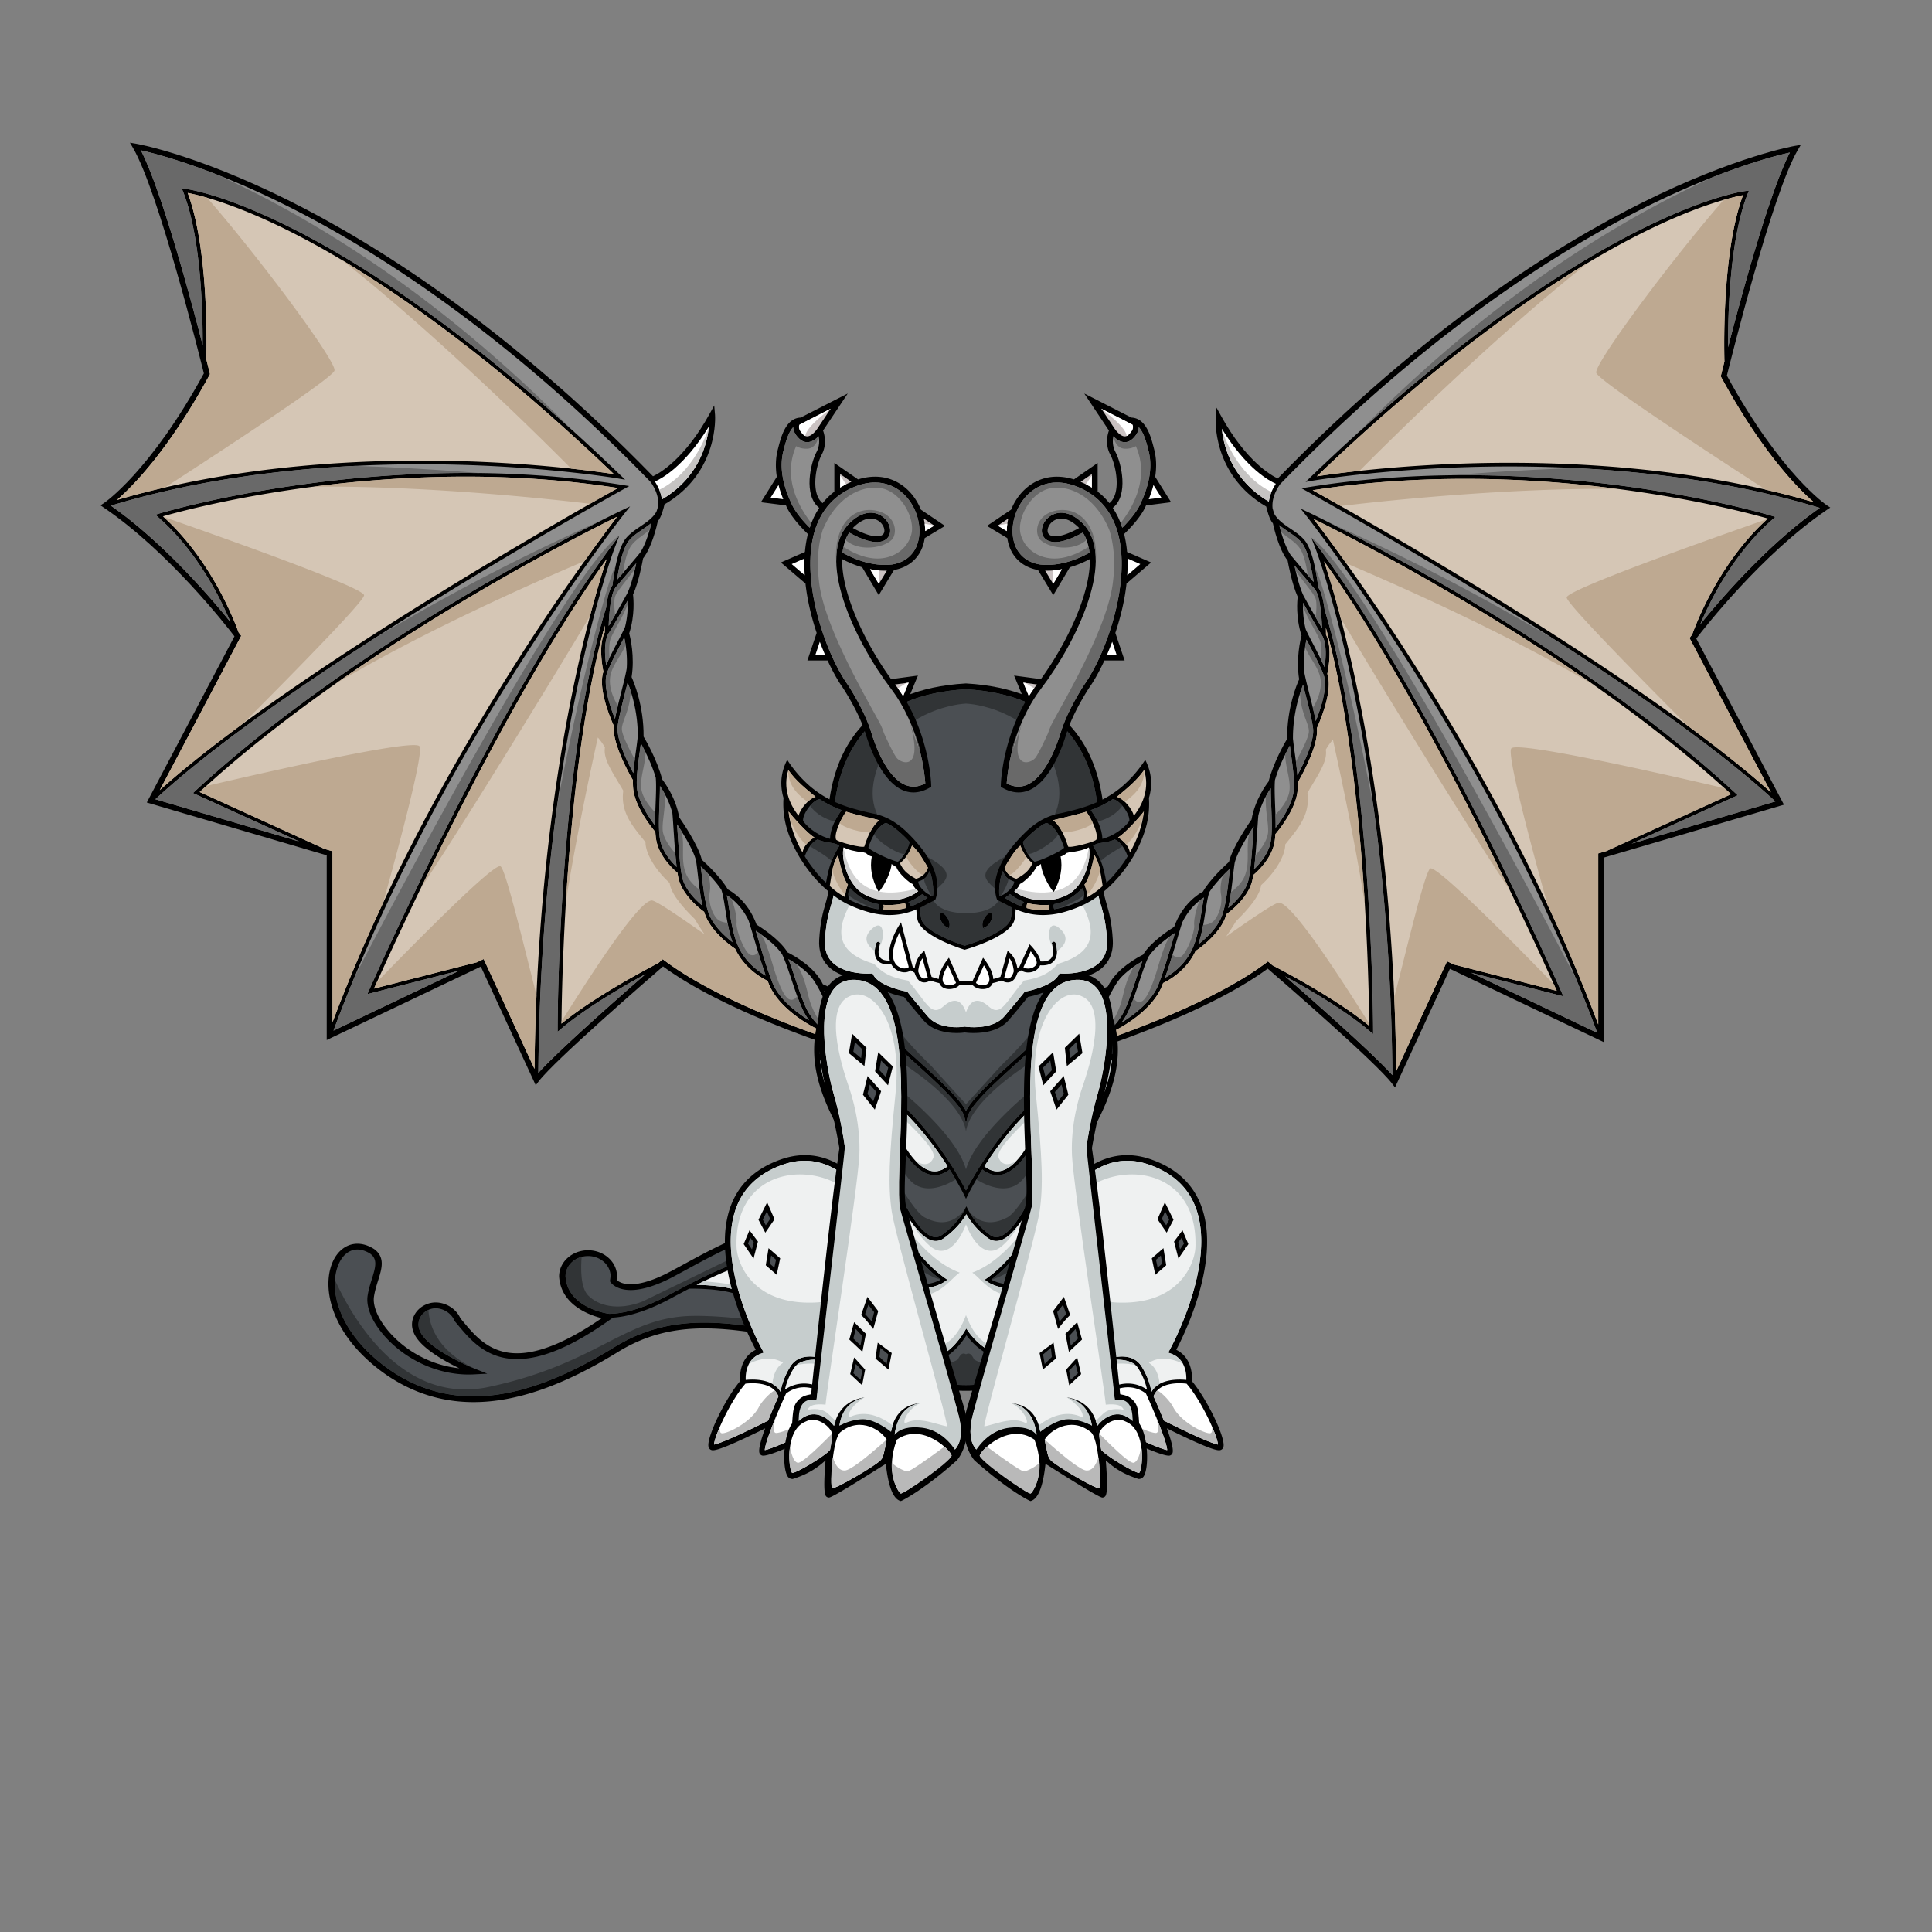<svg version="1.1" id="dragon" xmlns="http://www.w3.org/2000/svg" xmlns:xlink="http://www.w3.org/1999/xlink" x="0px" y="0px" viewBox="0 0 500 500" enable-background="new 0 0 500 500" xml:space="preserve"><rect x="0" y="0" width="500" height="500" fill="#808080" stroke="none"/><g class="Tail"><path fill="rgb(0,0,0)" d="M222.769 316.584a48.12 48.12 0 00-10.055-1.074c-14.283 0-26.174 6.478-35.728 11.683-1.173.639-2.313 1.26-3.423 1.85-4.141 2.203-7.619 3.321-10.338 3.321-2.256 0-3.294-.788-3.645-1.137l.102-.83.005-.083c0-3.722-3.363-6.75-7.496-6.75-4.134 0-7.497 3.028-7.496 6.791.448 7.262 7.606 9.932 11.016 10.795-8.742 6.029-16.105 9.083-21.903 9.083-7.096 0-10.856-4.505-13.878-8.126-.272-.325-.537-.643-.797-.949-1.018-2.372-3.681-4.081-6.382-4.081-.659 0-1.301.1-1.909.3-3.31 1.083-5.024 4.388-3.831 7.342 1.369 3.825 7.782 7.429 11.856 9.388-6.345-.621-12.647-3.664-17.237-8.403-3.405-3.516-5.259-7.41-4.839-10.163.222-1.46.649-2.823 1.061-4.14.969-3.093 1.884-6.015-1.021-8.142l-.05-.033c-1.429-.897-2.87-1.351-4.281-1.351-2.809 0-5.245 1.864-6.515 4.985-2.743 6.739-.09 18.266 12.219 27.651 7.27 5.544 15.463 8.355 24.351 8.355h.003c10.987-.001 23.21-4.245 37.369-12.975 6.751-4.162 13.86-6.101 22.374-6.101 5.982 0 11.851.918 18.065 1.889 3.044.476 6.193.968 9.33 1.337 8.054.946 13.515.151 16.046-2.309.671-.653 1.016-1.315 1.192-1.851 2.152.813 4.122 1.224 5.868 1.224 4.226 0 7.07-2.468 7.609-6.602.888-6.804-4.885-18.159-17.642-20.894z"/><path fill="#612424" d="M218.1 333.372c-2.127-2.446-8.599-4.291-15.053-4.291-3.763 0-7.296.592-10.319 1.72 2.423.584 7.062 1.855 9.36 3.496 1.808 1.291 7.592 3.206 11.88 3.206h.001c2.746 0 4.339-.734 4.736-2.184.173-.632-.03-1.287-.605-1.947z" class="Mod_3"/><path fill="#EFF1F1" fill-rule="evenodd" d="M215.799 326.759c-11.092-5.093-24.715.301-35.507 5.756 3.088.058 8.773.402 11.886 2.056.247.132.539.291.87.472 5.094 2.785 20.522 11.213 31.627 1.911-1.014-3.724-3.447-7.702-8.876-10.195zm3.984 8.8c-.368 1.343-1.676 2.944-5.814 2.944h-.001c-4.676 0-10.662-2.06-12.571-3.422-2.928-2.092-10.383-3.639-10.458-3.655l-1.501-.308 1.374-.625c3.464-1.578 7.694-2.412 12.235-2.412 6.874 0 13.572 1.966 15.928 4.674.784.902 1.064 1.872.808 2.804z" class="Color_2"/><path fill="#4B4F53" fill-rule="evenodd" d="M212.549 342.236c-8.486.001-16.603-4.439-20.077-6.338a90.656 90.656 0 00-.859-.466c-3.776-2.007-12.096-1.94-13.267-1.92-1.547.805-3.026 1.598-4.417 2.343l-.491.264c-6.945 3.722-11.887 4.711-14.817 4.885l-.499.356c-9.785 6.98-17.738 10.373-24.314 10.373-7.928 0-12.137-5.043-15.21-8.725-.294-.352-.581-.696-.862-1.024l-.079-.092-.043-.11c-.738-1.827-2.829-3.205-4.863-3.205-.464 0-.915.07-1.34.209-2.446.801-3.713 3.245-2.824 5.447 1.78 4.973 14.244 9.97 14.369 10.02l3.16 1.254-3.447.181c-.467.024-.941.037-1.407.037h-.003c-7.599-.001-15.406-3.379-20.885-9.036-3.768-3.89-5.724-8.134-5.234-11.352.239-1.563.701-3.04 1.109-4.343 1.009-3.222 1.487-5.12-.446-6.554-1.135-.707-2.247-1.065-3.303-1.065-2.112 0-3.916 1.458-4.951 4.001-2.55 6.265.033 17.07 11.731 25.991 6.961 5.307 14.793 7.998 23.275 7.999h.003c10.64-.001 22.555-4.159 36.427-12.713 7.042-4.341 14.45-6.363 23.316-6.363 6.125 0 12.34.972 18.35 1.911 3.027.474 6.158.963 9.261 1.328 2.124.249 4.079.376 5.809.376 5.332-.001 7.705-1.184 8.756-2.176.482-.456.722-.901.844-1.249a20.07 20.07 0 00-.377-4.389c-3.872 3.048-8.18 4.145-12.395 4.145zm9.834-24.193a46.265 46.265 0 00-9.669-1.033c-13.819 0-25.489 6.358-34.866 11.466a387.514 387.514 0 01-3.438 1.859c-4.401 2.341-8.164 3.529-11.185 3.529-3.868 0-5.176-1.966-5.23-2.049l-.138-.214.164-1.327c-.024-2.877-2.63-5.21-5.83-5.21-3.215 0-5.831 2.355-5.831 5.25.495 8.002 10.356 9.575 11.301 9.707 2.554-.016 7.652-.711 15.209-4.762l.49-.263c11.541-6.188 28.981-15.539 42.943-9.127 8.012 3.678 9.894 10.354 10.111 15.134l.219.091c2.325.986 4.401 1.486 6.169 1.486 4.583 0 5.698-3.306 5.955-5.277.834-6.398-4.992-16.819-16.374-19.26z" class="Color_1"/><path fill="rgb(49, 52, 54)" d="M225.258 340.342c-6.728 6.456-29.846-.133-46.274.222-17.353.375-24.157 12.324-52.476 18.375-22.502 4.808-35.449-18.067-39.82-27.67-.424 6.297 3.053 14.823 12.592 22.098 6.961 5.307 14.793 7.998 23.275 7.999h.003c10.64-.001 22.555-4.159 36.427-12.713 7.042-4.341 14.45-6.363 23.316-6.363 6.125 0 12.34.972 18.35 1.911 3.027.474 6.158.963 9.261 1.328 2.124.249 4.079.376 5.809.376 5.332-.001 7.705-1.184 8.756-2.176.482-.456.722-.901.844-1.249a20.871 20.871 0 00-.063-2.138z" class="Shadow_1"/><path fill="rgb(49, 52, 54)" fill-rule="evenodd" d="M238.139 331.903c-.673 10.691-8.599 7.617-9.871 4.411-1.388-3.5-3.887-7.625-9.995-12.375-6.109-4.75-22.907-1.25-27.905 1.208-4.998 2.459-24.156 11.718-24.156 11.718-6.386 2.425-11.384 1.074-14.021-1.625-1.975-2.021-1.904-6.99-1.658-9.957-2.409.645-4.173 2.655-4.173 5.031.495 8.002 10.356 9.575 11.301 9.707 2.554-.016 7.652-.711 15.209-4.762l.49-.263c11.541-6.188 28.981-15.539 42.943-9.127 8.012 3.678 9.894 10.354 10.111 15.134l.219.091c2.325.986 4.401 1.486 6.169 1.486 4.583 0 5.698-3.306 5.955-5.277.21-1.609-.003-3.473-.618-5.4zm-127.267 7.099c-2.086.962-3.106 3.198-2.285 5.231 1.637 4.572 12.297 9.161 14.103 9.911-4.335-2.067-11.297-6.684-11.818-15.142z" class="Shadow_1"/><path fill="#c6cdcd" d="M224.675 336.954c-.617-2.266-1.765-4.625-3.789-6.687 1.054 2.272 1.536 5.221-.754 7.596-3.522 3.656-17.043 1.702-21.32-2.122-3.273-2.926-12.542-3.849-16.719-4.121-.608.297-1.209.596-1.801.895 3.088.058 8.773.402 11.886 2.056.247.132.539.291.87.472 5.094 2.785 20.522 11.213 31.627 1.911z" class="Shadow_2"/><path fill="#290f0f" d="M216.084 331.85c.395 2.236-1.605 3.527-4.489 3.39-4.179-.2-6.515-2.801-11.483-3.971-.85-.2-4.459-.464-6.923-.627-.153.054-.31.102-.461.159 2.423.584 7.062 1.855 9.36 3.496 1.808 1.291 7.592 3.206 11.88 3.206h.001c2.746 0 4.339-.734 4.736-2.184.173-.632-.03-1.287-.605-1.947-.471-.542-1.166-1.052-2.016-1.522z" class="Shadow_6"/></g><g class="Left_wing"><path fill="rgb(0,0,0)" d="M26.87 131.373l-.87-.591.879-.579c.119-.078 11.966-8.064 25.882-33.569-.929-3.758-11.758-47.158-18.36-58.392l-.772-1.314 1.556.261c.15.025 15.33 2.658 39.342 14.601 22.051 10.966 56.311 32.26 94.464 71.471 1.718-.802 8.199-4.448 14.65-16.146l1.201-2.177.211 2.451c.012.149 1.106 14.873-13.079 23.137-.218.976-.826 3.365-1.727 4.347-.254 1.184-1.536 6.742-3.816 9.631-.186 1.04-1.145 6.158-2.605 9.379.124 1 .53 5.326-.99 10.034.289 1.071 1.47 5.946.619 11.319.548 1.197 3.173 7.361 3.102 15.395.601 1.008 3.528 6.067 4.815 11.07.595.763 3.542 4.749 4.399 9.813.71 1.02 4.99 7.272 5.846 10.976.91.819 4.946 4.544 6.741 7.695 1.042.544 5.239 3.05 7.448 9.116 1.127.697 5.987 3.827 8.04 7.192 1.204.592 6.964 3.617 9.121 8.226 1.45.609 7.832 3.475 9.852 7.483 1.638.232 7.294 1.355 10.495 6.057 1.913.797 14.606 6.406 13.485 14.479-.267 1.921-1.501 2.979-3.474 2.979h-.001c-1.503 0-3.431-.587-5.895-1.793-.722-.252-7.833-2.829-10.844-7.762-1.239-.185-4.998-1.023-8.452-4.609-2.602-.818-30.709-9.812-46.542-21.443-3.695 3.19-28.09 24.327-32.177 29.736l-.766 1.014-14.211-30.708-39.882 18.999v-47.792l-46.568-13.671 22.693-43.005c-2.153-2.815-17.133-21.991-33.81-33.31z"/><path fill="rgb(255,255,255)" d="M183.468 110.367c-.448 4.486-2.597 13.236-12.17 18.872-.165-1.306-.668-2.871-1.812-4.615 1.641-.713 7.648-3.888 13.982-14.257z"/><path fill="#d5c6b5" fill-rule="evenodd" d="M156.505 163.677c-1.712 3.347-.55 9.184-.341 10.145-1.588 4.48 2.183 12.931 2.695 14.04-.498 4.639 4.34 13.024 4.946 14.052-.019.789-.003 1.539.065 2.228.475 4.81 4.961 10.257 5.728 11.157.051.865.138 1.66.279 2.348.877 4.291 4.652 7.585 5.448 8.239.056.368.114.72.176 1.044.891 4.701 5.817 8.397 6.731 9.048.166.533.348 1.032.552 1.479 1.955 4.29 6.673 7.555 7.482 8.093.03.064.055.132.086.195 2.535 5.217 7.275 7.615 8.312 8.089.078.209.156.425.234.629 2.61 6.764 11.208 11.155 12.278 11.68a26.869 26.869 0 002.77 2.509c-9.255-3.184-29.634-10.808-41.927-20.036l-.497-.373-.469.404-.706.608c-3.639 1.883-16.718 8.835-25.036 15.658.067-8.477.911-65.757 11.222-102.99a52.52 52.52 0 00-.028 1.754zM30.251 129.401c4.272-3.689 13.474-13.044 23.97-32.344l.127-.234-.062-.257c-.071-.29-.385-1.565-.89-3.562.131-5.124.431-29.048-4.822-43.069 2.786.514 12.519 2.743 28.334 10.904 17.233 8.892 45.379 26.826 81.95 61.855-4.824-.735-20.596-2.906-41.509-3.396-22.481-.528-55.536.838-87.098 10.103zm55.804 135.145v-44.242l-2.104-.618-32.282-14.711c40.159-36.998 97.036-65.835 108.057-71.253-7.747 10.104-49.182 65.755-73.671 130.824zm52.274 12.083l-13.155-28.427-1.754.836-26.63 6.81c3.746-8.402 33.11-73.476 60.207-111.135-4.032 12.147-17.909 59.116-18.668 131.916zM62.166 164.202a41.45 41.45 0 00-.421-.552c-1.337-3.702-7.417-19.093-19.589-30.026 7.176-2.058 60.073-16.306 117.785-7.324-10.325 5.759-84.371 47.486-118.586 78.187l21.073-39.935-.262-.35z" class="Mod_2"/><path fill="#8f8f8f" fill-rule="evenodd" d="M205.8 253.231c-.604-1.816-1.174-3.526-1.762-5 1.409.785 3.937 2.365 5.824 4.5l-.015.011c.596.699 1.23 1.68 1.864 2.814l.109.252.039.016c1.9 3.462 3.79 8.21 4.723 10.835a31.315 31.315 0 001.391 3.336c-.223-.071-.493-.159-.8-.259-2.016-1.268-6.665-4.578-8.719-9.25-.996-2.264-1.839-4.801-2.654-7.255zm-25.179-26.699c.302 2.625.632 5.486 1.19 7.887-1.681-1.396-4.69-4.302-5.326-7.658-.566-2.982-.902-8.084-1.172-12.183l-.082-1.224c1.411 2.124 4.254 6.634 4.908 9.394.172 1.093.325 2.418.482 3.784zm7.468 5.171c1.174.721 3.81 2.679 5.635 6.503.393 1.2.871 2.816 1.364 4.484.884 2.989 1.948 6.578 3.089 9.805-1.704-.963-5.013-3.231-6.918-7.151-1.447-2.975-2.027-6.711-2.538-10.007-.205-1.32-.399-2.549-.632-3.634zm-6.733-7.46c1.364 1.289 3.891 3.81 5.341 6.064.434 1.305.719 3.135 1.035 5.169.419 2.703.892 5.69 1.843 8.372-1.695-1.314-4.529-3.82-5.874-6.771-1.152-2.529-1.67-7.031-2.086-10.648-.087-.764-.172-1.498-.259-2.186zm14.236 16.644c1.605 1.049 5.178 3.564 6.843 6.143.824 1.719 1.604 4.061 2.411 6.489.822 2.474 1.672 5.031 2.686 7.336a16.78 16.78 0 001.869 3.188c-2.929-1.789-7.795-5.322-9.564-9.909-1.4-3.629-2.723-8.105-3.786-11.702l-.459-1.545zm37.891 29.023c3.124 1.43 12.702 6.355 11.829 12.641-.169 1.217-.764 1.736-1.988 1.737-1.121 0-2.664-.453-4.585-1.341-.632-.691-1.64-2.106-2.066-4.434-.464-2.528-1.638-5.782-3.19-8.603zm-9.862-4.227a88.391 88.391 0 00-.787-2.027c1.423.239 5.098 1.089 7.834 3.742 2.406 3.064 4.406 7.931 5.02 11.279.275 1.505.772 2.663 1.284 3.525-2.15-.893-7.152-3.294-9.255-7.041l-.052-.091c-.74-1.558-1.882-4.016-2.832-6.298a97.617 97.617 0 01-1.212-3.089zm-10.306-9.228c1.989.932 5.91 3.008 7.704 5.616.579 1.088 1.08 2.4 1.661 3.935.356.939.759 2.003 1.223 3.117a143.47 143.47 0 002.475 5.544c-1.294-.27-4.103-1.132-6.768-3.717-.502-.851-1.284-2.354-2.081-4.597-.906-2.548-2.51-6.585-4.214-9.898zm-55.707-92.724c1.432-2.248 3.347-5.638 4.832-8.312.066 1.549.017 4.101-.689 6.867-.507 1.126-1.247 2.552-2.018 4.036-.962 1.849-2.02 3.887-2.86 5.779-.331-2.231-.654-6.19.735-8.37zm8.681-26.713c.787-.534 1.584-1.075 2.314-1.68-.413 1.714-1.417 5.363-2.924 7.677-1.278 1.581-3.4 4.043-4.97 5.865l-1.009 1.171c.394-2.726 1.367-8.119 3.121-10.208.92-1.097 2.158-1.937 3.468-2.825zm-3.451-11.22l-1.366-.221c-62.565-10.124-119.874 7.205-120.446 7.381l-.818.252.635.553c10.249 8.917 16.25 21.127 18.791 27.216-5.125-6.342-17.393-20.644-30.936-30.109 31.978-9.724 65.765-11.153 88.607-10.62 25.081.587 42.736 3.595 42.911 3.626l1.56.269-1.115-1.073c-37.236-35.848-65.889-54.111-83.368-63.118-18.99-9.786-29.009-11.052-29.427-11.101l-.824-.097.296.74c4.652 11.614 5.149 30.968 5.111 39.802-3.374-13.074-10.667-40.02-15.992-50.388 4.394.974 17.979 4.491 37.457 14.187 21.131 10.518 53.544 30.592 89.852 66.958l-.026.03c.095.073.183.145.274.217a446.654 446.654 0 014.241 4.305l.102.105c1.839 2.6 2.122 4.762 1.979 6.221-.135.513-.29 1.024-.452 1.48-.905 1.611-2.502 2.694-4.175 3.829-1.308.887-2.661 1.805-3.669 3.005-2.433 2.898-3.406 11.068-3.531 12.213-.872 1.151-1.366 3.472-1.644 5.798-12.422 39.785-12.56 108.026-12.56 108.712v1.067l.834-.712c6.383-5.45 16.188-11.111 21.956-14.25-7.32 6.372-22.606 19.837-27.774 25.595.741-85.244 19.513-135.26 19.704-135.758l1.278-3.339-2.156 2.9c-29.441 39.603-62.349 114.156-62.678 114.904l-.394.896 23.874-6.105-32.639 15.549c26.775-72.297 74.99-133.437 75.477-134.05l1.284-1.616-1.905.902c-.656.31-66.168 31.555-110.709 72.815l-.515.477 27.493 12.528-37.226-10.928c35.545-32.895 120.569-79.911 121.43-80.386l1.199-.661zm7.951 77.624c.904 1.333 2.447 3.929 3.227 7.05.096 1.093.193 2.561.298 4.166.206 3.122.451 6.82.807 9.751-1.34-1.29-3.639-3.874-4.263-6.924-.463-2.267-.325-5.839-.191-9.293.065-1.673.127-3.3.122-4.75zm-8.359-26.784c.855 2.134 2.679 7.468 2.626 13.971-.124 1.215-.308 2.552-.496 3.924-.256 1.867-.512 3.764-.653 5.539-1.503-2.777-4.495-8.829-4.043-12.231.284-2.144 1.092-5.335 1.872-8.421.26-1.03.492-1.954.694-2.782zm-5.281-2.627c.866-2.239 2.255-4.91 3.48-7.266.321-.619.631-1.215.921-1.782.325 1.443.878 4.524.648 8.012-.225 1.438-.857 3.939-1.434 6.221-.604 2.388-1.221 4.833-1.609 6.836-1.146-2.824-3.25-8.802-2.006-12.021zm8.403 20.645c.105-.77.209-1.529.303-2.264.998 1.803 2.828 5.361 3.859 8.916.148 1.813.053 4.267-.046 6.829-.073 1.877-.146 3.787-.125 5.523-1.5-1.951-4.326-6.045-4.678-9.607-.252-2.553.225-6.032.687-9.397zm-6.17-42.724c.518-.612 1.264-1.478 2.099-2.447a553.2 553.2 0 003.175-3.706c-.424 2.038-1.235 5.473-2.285 7.706l-.05.107c-1.305 2.363-3.214 5.796-4.791 8.392.041-1.324.137-2.963.323-4.551l.056-.184-.033-.009c.277-2.272.743-4.405 1.506-5.308z" class="Mod_1"/><path fill="#696969" fill-rule="evenodd" d="M157.608 163.731c1.432-2.248 3.347-5.638 4.832-8.312.012.274.017.589.019.921-1.136 3.288-4.294 7.863-4.613 9.586-.254 1.373-.182 3.182-.098 4.308-.306.63-.604 1.257-.875 1.867-.331-2.231-.654-6.19.735-8.37zm75.875 106.179c.565.259 1.343.634 2.231 1.109 1.122 1.874 1.837 4.068 2.258 5.61.667 2.441 3.833 5.737 5.389 4.705.709-.47.944-1.779.991-3.064.769 1.328 1.17 2.764.96 4.281-.169 1.217-.764 1.736-1.988 1.737-1.121 0-2.664-.453-4.585-1.341-.632-.691-1.64-2.106-2.066-4.434-.464-2.528-1.638-5.782-3.19-8.603zm-76.334-95.899c.866-2.239 2.255-4.91 3.48-7.266.321-.619.631-1.215.921-1.782.108.48.241 1.145.363 1.943-1.167 2.96-3.812 5.528-4.045 8.726-.22 3.015 1.303 5.817 2.045 6.986a79.127 79.127 0 00-.758 3.414c-1.146-2.824-3.25-8.802-2.006-12.021zm56.166 82.444c.698.327 1.636.798 2.634 1.38 1.286 2.208 1.85 5.493 2.356 7.421.813 3.096 2.688 6.252 4.602 6.312.846.088 1.356-.48 1.632-.953.637 1.463 1.3 2.902 1.839 4.052-1.294-.27-4.103-1.132-6.768-3.717-.502-.851-1.284-2.354-2.081-4.597-.906-2.548-2.51-6.585-4.214-9.898zm10.306 9.228a88.391 88.391 0 00-.787-2.027c.594.1 1.581.309 2.727.707 1.064 1.974 1.309 4.244 1.682 5.954.722 3.315 4.041 7.385 5.875 7.623 1.163.151 1.763-.738 2.047-1.408.223.757.401 1.481.523 2.145.275 1.505.772 2.663 1.284 3.525-2.15-.893-7.152-3.294-9.255-7.041l-.052-.091c-.74-1.558-1.882-4.016-2.832-6.298a97.617 97.617 0 01-1.212-3.089zM59.634 160.979c-5.125-6.342-17.393-20.644-30.936-30.109 21.522-6.545 43.858-9.329 63.131-10.289 11.157.345 22.312 1.048 32.276 1.848-46.308-.591-82.624 10.389-83.079 10.529l-.818.252.635.553c10.249 8.917 16.25 21.127 18.791 27.216zm103.359-19.171c-1.078 2.01-1.548 4.935-1.729 6.427l-.555.645-1.009 1.171c.394-2.726 1.367-8.119 3.121-10.208.92-1.097 2.158-1.937 3.468-2.825.787-.534 1.584-1.075 2.314-1.68-.112.466-.27 1.077-.468 1.763-1.612 1.483-4.05 2.669-5.142 4.707zm.914 58.264c-1.503-2.777-4.495-8.829-4.043-12.231.284-2.144 1.092-5.335 1.872-8.421.26-1.03.492-1.954.694-2.782.215.537.492 1.278.785 2.189-.111 5.042-2.397 7.971-2.274 9.966.108 1.759 2.424 6.055 3.355 7.72a73.678 73.678 0 00-.389 3.559zm-4.525-48.14c.518-.612 1.264-1.478 2.099-2.447a553.2 553.2 0 003.175-3.706c-.09.434-.199.934-.323 1.47-1.674 2.261-4.617 5.733-5.09 6.967-.453 1.181-.217 3.667-.053 4.949-.567.985-1.132 1.95-1.66 2.819.041-1.324.137-2.963.323-4.551l.056-.184-.033-.009c.277-2.272.743-4.405 1.506-5.308zM47.866 48.853l-.824-.097.296.74c4.652 11.614 5.149 30.968 5.111 39.802-3.374-13.074-10.667-40.02-15.992-50.388 2.892.641 9.768 2.385 19.685 6.267 42.675 19.359 74.878 48.834 91.754 65.979-31.048-28.089-55.178-43.253-70.603-51.202-18.99-9.786-29.009-11.052-29.427-11.101zm122.923 154.569a24.3 24.3 0 011.287 2.132c.194 3.505-.726 6.894-.583 9.203.144 2.341 2.289 4.959 3.267 6.038.107 1.26.226 2.482.361 3.594-1.34-1.29-3.639-3.874-4.263-6.924-.463-2.267-.325-5.839-.191-9.293.065-1.673.127-3.3.122-4.75zm-5.237-8.766c.105-.77.209-1.529.303-2.264.334.604.762 1.408 1.222 2.339-.14 3.508-1.352 6.134-1.147 9.069.184 2.634 2.471 5.263 3.662 6.465a78.778 78.778 0 00-.049 3.395c-1.5-1.951-4.326-6.045-4.678-9.607-.252-2.553.225-6.032.687-9.397zm-6.282-47.989a56.005 56.005 0 00-.716 4.403l-.069.424c-.856 1.162-1.344 3.46-1.62 5.764-12.422 39.785-12.56 108.026-12.56 108.712v1.067l.834-.712c6.383-5.45 16.188-11.111 21.956-14.25-7.32 6.372-22.606 19.837-27.774 25.595.232-26.655 2.226-49.866 4.865-69.195 5.839-31.283 13.602-60.319 15.084-61.808zm1.033-8.094l-2.156 2.9c-29.441 39.603-62.349 114.156-62.678 114.904l-.394.896 23.874-6.105-32.639 15.549a392.996 392.996 0 015.469-13.927c17.998-34.664 57.045-106.663 68.524-114.217zm-4.245-4.098c-16.316 8.223-68.306 35.745-105.601 70.293l-.515.477 27.493 12.528-37.226-10.928c13.872-12.838 35.279-27.826 56.279-41.359 27.18-16.411 49.828-26.568 59.57-31.011zm25.298 89.768a56.27 56.27 0 011.832 1.814c.57 1.602.738 3.436.492 4.838-.437 2.501.563 5.3 1.688 6.67.831 1.012 2.24 1.21 2.92 1.246.319 1.704.716 3.425 1.287 5.037-1.695-1.314-4.529-3.82-5.874-6.771-1.152-2.529-1.67-7.031-2.086-10.648-.087-.764-.172-1.498-.259-2.186zm-3.863 1.769c.811 2.106 2.704 3.64 3.589 4.269.199 1.44.431 2.855.729 4.138-1.681-1.396-4.69-4.302-5.326-7.658-.566-2.982-.902-8.084-1.172-12.183l-.082-1.224c.321.483.717 1.093 1.143 1.773.934 3.717-.279 7.257 1.119 10.885zm18.099 14.875c.382.249.877.584 1.428.98 1.176 1.896 2.069 4.728 3.035 8.025 1.011 3.449 2.563 7.801 4.07 8.656.987.559 1.773-.167 2.201-.736a51.395 51.395 0 001.206 3.043 16.78 16.78 0 001.869 3.188c-2.929-1.789-7.795-5.322-9.564-9.909-1.4-3.629-2.723-8.105-3.786-11.702l-.459-1.545zm-7.503-9.184c.3.184.696.45 1.148.806.918 2.133 1.518 5.059 1.381 6.366-.188 1.786 2.125 7.861 3.695 8.277.97.258 1.572-.279 1.892-.728a145.898 145.898 0 001.972 6.071c-1.704-.963-5.013-3.231-6.918-7.151-1.447-2.975-2.027-6.711-2.538-10.007-.205-1.32-.399-2.549-.632-3.634zm17.711 21.528c-.604-1.816-1.174-3.526-1.762-5 .57.317 1.325.77 2.143 1.331 1.932 2.874 2.708 6.893 3.113 8.488.949 3.738 3.324 7.623 4.949 8.089 1.058.303 1.611-.302 1.869-.761.174.464.333.897.47 1.281a31.315 31.315 0 001.391 3.336c-.223-.071-.493-.159-.8-.259-2.016-1.268-6.665-4.578-8.719-9.25-.996-2.264-1.839-4.801-2.654-7.255z" class="Shadow_4"/><path fill="rgb(198,196,195)" d="M171.298 129.239a9.683 9.683 0 00-.68-2.489c9.079-4.388 12.74-15.475 12.85-16.383-.448 4.486-2.597 13.236-12.17 18.872z"/><path fill="rgb(190, 169, 145)" fill-rule="evenodd" d="M81.1 125.951c21.467-2.782 49.531-4.213 78.841.349a960.921 960.921 0 00-7.234 4.083c-7.633-.919-41.233-4.729-71.607-4.432zm-38.394.205c-4.159.956-8.32 2.031-12.455 3.245 4.272-3.689 13.474-13.044 23.97-32.344l.127-.234-.062-.257c-.071-.29-.385-1.565-.89-3.562.131-5.124.431-29.048-4.822-43.069.921.17 2.608.53 5.018 1.228 13.612 15.611 33.711 42.634 32.963 44.771-.752 2.15-29.593 21.004-43.849 30.222zm109.986 33.266c-7.35 12.467-32.085 52.902-43.75 70.383 11.871-24.552 30.44-60.612 48.055-85.092-.971 2.924-2.513 7.873-4.305 14.709zM88.533 67.324c17.2 10.264 41.062 27.34 70.325 55.37-1.976-.301-5.79-.843-11.039-1.412-5.793-5.845-34.265-34.278-59.286-53.958zm71.193 66.398c-1.575 2.053-4.541 5.989-8.474 11.503-7.624 3.203-39.036 16.679-64.271 31.616 32.456-22.847 64.729-39.178 72.745-43.119zm-51.171 59.398c1.121 1.424-4.349 22.351-9.377 40.485-4.678 9.959-9.127 20.324-13.123 30.941v-44.242l-2.104-.618-32.282-14.711c.563-.518 1.13-1.034 1.699-1.55 17.189-4.009 53.661-12.244 55.187-10.305zm-46.389-28.918a41.45 41.45 0 00-.421-.552c-1.332-3.688-7.371-18.971-19.449-29.897 15.91 5.547 51.926 18.323 51.926 20.302 0 1.494-17.158 19.006-31.305 33.191-8.064 5.92-15.45 11.757-21.562 17.241l21.073-39.935-.262-.35zm67.389 60.013c1.417 1.103 5.882 20.1 9.287 33.287a585.295 585.295 0 00-.513 19.127l-13.155-28.427-1.754.836-26.63 6.81.767-1.711c10.329-10.637 30.515-31.077 31.998-29.922zm39.333 8.859c1.631.491 7.187 4.318 13.423 8.698-1.025-1.545-2.065-3.144-2.506-3.925-4.25-4.153-6.25-7.13-6.5-9.334-3.75-3.394-6.25-7.682-6.25-10.54-3-3.811-6.554-7.484-5.75-13.34-2.75-4.764-5.25-8.098-4.75-11.195a14.77 14.77 0 00-1.842-2.576c-2.694 12.268-6.065 28.545-8.247 42.398 1.312-21.617 4.109-49.823 10.067-71.337a52.52 52.52 0 00-.028 1.754c-1.712 3.347-.55 9.184-.341 10.145-1.588 4.48 2.183 12.931 2.695 14.04-.498 4.639 4.34 13.024 4.946 14.052-.019.789-.003 1.539.065 2.228.475 4.81 4.961 10.257 5.728 11.157.051.865.138 1.66.279 2.348.877 4.291 4.652 7.585 5.448 8.239.056.368.114.72.176 1.044.891 4.701 5.817 8.397 6.731 9.048.166.533.348 1.032.552 1.479 1.955 4.29 6.673 7.555 7.482 8.093.03.064.055.132.086.195 2.535 5.217 7.275 7.615 8.312 8.089.078.209.156.425.234.629 2.61 6.764 11.208 11.155 12.278 11.68a26.869 26.869 0 002.77 2.509c-9.255-3.184-29.634-10.808-41.927-20.036l-.497-.373-.469.404-.706.608c-3.639 1.883-16.718 8.835-25.036 15.658l.005-.581c6.367-10.109 20.405-32.213 23.572-31.258z" class="Shadow_5"/></g><g class="Right_wing"><path fill="rgb(0,0,0)" d="M472.804 131.945l.87-.592-.88-.579c-.118-.078-11.965-8.064-25.882-33.568.93-3.758 11.758-47.159 18.361-58.392l.772-1.314-1.556.261c-.151.025-15.33 2.658-39.342 14.6-22.051 10.967-56.312 32.261-94.464 71.472-1.718-.802-8.199-4.448-14.651-16.146l-1.2-2.177-.211 2.451c-.013.149-1.106 14.873 13.079 23.137.218.975.826 3.365 1.727 4.347.254 1.184 1.536 6.742 3.816 9.631.185 1.039 1.145 6.158 2.605 9.379-.124.999-.53 5.326.99 10.034-.289 1.07-1.47 5.946-.62 11.319-.547 1.197-3.172 7.361-3.102 15.395-.6 1.008-3.527 6.066-4.815 11.07-.594.763-3.541 4.748-4.398 9.812-.71 1.021-4.99 7.273-5.846 10.977-.91.819-4.946 4.544-6.742 7.695-1.042.544-5.238 3.05-7.447 9.116-1.127.697-5.987 3.826-8.04 7.192-1.204.592-6.964 3.617-9.121 8.226-1.451.609-7.832 3.475-9.853 7.483-1.637.232-7.293 1.355-10.494 6.057-1.913.796-14.606 6.406-13.485 14.479.267 1.92 1.501 2.978 3.474 2.979h.001c1.503 0 3.431-.587 5.895-1.794.722-.251 7.832-2.828 10.844-7.761 1.238-.186 4.998-1.023 8.452-4.609 2.602-.818 30.709-9.812 46.542-21.443 3.694 3.19 28.09 24.327 32.177 29.736l.766 1.014 14.211-30.708 39.882 18.999v-47.792l46.568-13.671-22.694-43.006c2.154-2.814 17.134-21.99 33.811-33.309z"/><path fill="rgb(255,255,255)" d="M316.206 110.939c.448 4.486 2.597 13.236 12.169 18.872.166-1.307.669-2.871 1.813-4.615-1.641-.713-7.649-3.888-13.982-14.257z"/><path fill="#d5c6b5" fill-rule="evenodd" d="M343.169 164.249c1.712 3.347.55 9.184.341 10.145 1.588 4.48-2.184 12.931-2.695 14.04.498 4.638-4.34 13.024-4.946 14.052.019.789.003 1.539-.065 2.228-.475 4.81-4.961 10.257-5.729 11.157-.051.865-.137 1.66-.278 2.348-.877 4.291-4.652 7.585-5.448 8.239-.056.368-.114.72-.176 1.044-.891 4.7-5.817 8.397-6.731 9.048a13.02 13.02 0 01-.552 1.479c-1.955 4.29-6.673 7.555-7.482 8.093-.03.064-.055.131-.086.195-2.536 5.217-7.275 7.615-8.312 8.089-.079.209-.156.424-.235.628-2.609 6.765-11.207 11.156-12.277 11.681a27.195 27.195 0 01-2.77 2.509c9.255-3.184 29.634-10.808 41.927-20.036l.497-.374.469.404.706.609c3.639 1.883 16.718 8.834 25.036 15.658-.068-8.478-.911-65.757-11.222-102.99.027.866.029 1.502.028 1.754zm126.254-34.276c-4.272-3.69-13.474-13.044-23.97-32.344l-.128-.234.063-.257c.071-.29.385-1.565.89-3.562-.131-5.124-.432-29.048 4.822-43.069-2.786.514-12.519 2.743-28.334 10.904-17.234 8.892-45.379 26.826-81.95 61.854 4.824-.735 20.595-2.905 41.509-3.395 22.481-.528 55.536.838 87.098 10.103zm-55.804 135.145v-44.243l2.104-.617 32.282-14.711c-40.159-36.998-97.036-65.835-108.057-71.254 7.747 10.105 49.182 65.755 73.671 130.825zm-52.275 12.083l13.156-28.427 1.754.836 26.63 6.81c-3.747-8.402-33.11-73.476-60.207-111.136 4.032 12.148 17.909 59.117 18.667 131.917zm76.164-112.428c.014-.019.159-.211.42-.552 1.338-3.701 7.417-19.092 19.59-30.026-7.176-2.057-60.074-16.305-117.785-7.323 10.325 5.759 84.371 47.486 118.586 78.187l-21.073-39.935.262-.351z" class="Mod_2"/><path fill="#8f8f8f" fill-rule="evenodd" d="M293.874 253.803c.604-1.816 1.174-3.527 1.761-5-1.408.785-3.936 2.365-5.823 4.5l.015.011c-.596.699-1.23 1.68-1.865 2.814l-.109.252-.039.016c-1.9 3.462-3.789 8.21-4.722 10.835a31.173 31.173 0 01-1.392 3.336c.224-.071.493-.159.801-.259 2.016-1.268 6.664-4.578 8.719-9.25.996-2.264 1.839-4.801 2.654-7.255zm25.178-26.699c-.301 2.625-.631 5.486-1.189 7.887 1.681-1.396 4.69-4.302 5.326-7.658.566-2.982.902-8.084 1.172-12.183l.081-1.224c-1.41 2.124-4.253 6.634-4.907 9.394-.173 1.093-.325 2.418-.483 3.784zm-7.467 5.171c-1.174.72-3.811 2.679-5.635 6.503-.393 1.2-.871 2.815-1.364 4.484-.884 2.989-1.948 6.578-3.089 9.805 1.704-.964 5.013-3.232 6.918-7.151 1.447-2.976 2.026-6.712 2.538-10.008.205-1.319.399-2.548.632-3.633zm6.733-7.46c-1.364 1.289-3.892 3.81-5.341 6.064-.434 1.305-.719 3.135-1.035 5.169-.419 2.703-.893 5.69-1.843 8.372 1.695-1.315 4.529-3.82 5.873-6.771 1.153-2.529 1.671-7.031 2.087-10.649.087-.763.172-1.497.259-2.185zm-14.236 16.644c-1.605 1.049-5.178 3.564-6.843 6.142-.824 1.72-1.605 4.062-2.411 6.489-.822 2.474-1.673 5.032-2.686 7.336a16.756 16.756 0 01-1.869 3.189c2.929-1.79 7.795-5.323 9.564-9.909 1.4-3.629 2.723-8.106 3.786-11.703l.459-1.544zm-37.891 29.023c-3.125 1.43-12.702 6.355-11.829 12.64.169 1.218.763 1.737 1.987 1.737h.001c1.121 0 2.664-.453 4.585-1.34.632-.692 1.64-2.106 2.066-4.434.463-2.528 1.637-5.783 3.19-8.603zm9.862-4.228c.274-.723.53-1.395.787-2.026-1.423.239-5.098 1.089-7.834 3.741-2.407 3.065-4.406 7.932-5.02 11.28-.276 1.504-.773 2.662-1.284 3.525 2.15-.893 7.152-3.294 9.255-7.041l.052-.092c.74-1.558 1.882-4.015 2.832-6.297a96.691 96.691 0 001.212-3.09zm10.305-9.227c-1.988.931-5.909 3.008-7.703 5.615-.579 1.089-1.08 2.401-1.662 3.936-.355.938-.758 2.002-1.222 3.117a141.12 141.12 0 01-2.476 5.543c1.295-.27 4.104-1.131 6.769-3.716.502-.851 1.284-2.354 2.081-4.597.905-2.549 2.509-6.585 4.213-9.898zm55.708-92.724c-1.433-2.248-3.348-5.638-4.832-8.312-.066 1.549-.017 4.1.689 6.867.507 1.126 1.247 2.552 2.018 4.035.961 1.849 2.02 3.888 2.86 5.78.33-2.231.654-6.19-.735-8.37zm-8.681-26.713c-.787-.534-1.584-1.075-2.314-1.68.413 1.714 1.416 5.362 2.923 7.677 1.279 1.581 3.401 4.043 4.971 5.865l1.008 1.171c-.393-2.726-1.366-8.119-3.12-10.209-.921-1.096-2.158-1.936-3.468-2.824zm3.451-11.22l1.366-.221c62.564-10.125 119.874 7.205 120.445 7.381l.819.252-.635.553c-10.25 8.916-16.25 21.126-18.791 27.216 5.124-6.342 17.393-20.645 30.936-30.109-31.978-9.724-65.765-11.154-88.607-10.62-25.081.586-42.736 3.595-42.911 3.625l-1.56.27 1.115-1.074c37.236-35.848 65.889-54.11 83.368-63.117 18.989-9.786 29.009-11.052 29.426-11.101l.825-.097-.296.74c-4.653 11.614-5.149 30.968-5.111 39.802 3.374-13.074 10.667-40.02 15.992-50.389-4.394.975-17.979 4.492-37.457 14.188-21.131 10.518-53.544 30.591-89.852 66.958l.025.03c-.094.073-.182.145-.274.217a470.88 470.88 0 00-4.24 4.304l-.102.106c-1.84 2.6-2.122 4.762-1.979 6.221.135.513.29 1.024.452 1.48.905 1.611 2.502 2.694 4.175 3.829 1.308.887 2.661 1.804 3.669 3.005 2.433 2.898 3.405 11.067 3.531 12.213.872 1.151 1.366 3.472 1.644 5.797 12.422 39.785 12.56 108.027 12.56 108.713l-.001 1.067-.833-.712c-6.383-5.45-16.188-11.111-21.956-14.25 7.319 6.372 22.606 19.837 27.774 25.595-.741-85.245-19.513-135.26-19.704-135.759l-1.278-3.338 2.156 2.9c29.441 39.602 62.349 114.156 62.678 114.904l.394.896-23.874-6.105 32.639 15.549c-26.775-72.297-74.99-133.437-75.477-134.051l-1.284-1.616 1.905.902c.656.311 66.168 31.556 110.709 72.816l.514.477-27.492 12.528 37.226-10.929c-35.545-32.894-120.569-79.91-121.43-80.385l-1.199-.661zm-7.951 77.623c-.904 1.333-2.447 3.93-3.228 7.05-.095 1.094-.192 2.562-.298 4.166-.206 3.123-.45 6.821-.806 9.752 1.34-1.29 3.639-3.874 4.262-6.925.464-2.267.326-5.838.192-9.292-.065-1.674-.128-3.3-.122-4.751zm8.359-26.783c-.855 2.134-2.68 7.467-2.626 13.971.124 1.215.307 2.552.496 3.923.256 1.868.512 3.765.653 5.54 1.503-2.777 4.495-8.829 4.043-12.232-.285-2.143-1.092-5.334-1.872-8.421-.261-1.03-.493-1.953-.694-2.781zm5.28-2.628c-.865-2.238-2.254-4.909-3.479-7.266-.322-.618-.632-1.214-.921-1.781-.325 1.442-.878 4.523-.648 8.012.225 1.437.857 3.938 1.434 6.221.604 2.387 1.221 4.833 1.608 6.836 1.147-2.824 3.251-8.802 2.006-12.022zm-8.402 20.646c-.106-.77-.209-1.529-.303-2.265-.998 1.804-2.828 5.361-3.859 8.917-.148 1.813-.053 4.266.046 6.828.073 1.878.146 3.788.125 5.524 1.499-1.951 4.325-6.045 4.677-9.607.253-2.554-.225-6.033-.686-9.397zm6.17-42.724a418.563 418.563 0 00-2.099-2.447 579.558 579.558 0 01-3.175-3.706c.423 2.038 1.234 5.473 2.285 7.706l.05.107c1.305 2.363 3.214 5.796 4.791 8.392a54.974 54.974 0 00-.323-4.551l-.056-.184.033-.01c-.277-2.271-.744-4.404-1.506-5.307z" class="Mod_1"/><path fill="#696969" fill-rule="evenodd" d="M342.066 164.303c-1.433-2.248-3.348-5.638-4.832-8.312-.012.274-.017.588-.019.92 1.136 3.289 4.294 7.864 4.613 9.587.253 1.373.182 3.182.098 4.308.306.63.604 1.256.875 1.867.33-2.231.654-6.19-.735-8.37zm-75.875 106.179c-.565.259-1.344.634-2.231 1.108-1.122 1.875-1.837 4.069-2.258 5.611-.667 2.441-3.833 5.737-5.389 4.705-.709-.47-.945-1.779-.991-3.064-.769 1.328-1.171 2.764-.96 4.28.169 1.218.763 1.737 1.987 1.737h.001c1.121 0 2.664-.453 4.585-1.34.632-.692 1.64-2.106 2.066-4.434.463-2.528 1.637-5.783 3.19-8.603zm76.333-95.9c-.865-2.238-2.254-4.909-3.479-7.266-.322-.618-.632-1.214-.921-1.781-.108.48-.241 1.145-.363 1.943 1.167 2.96 3.812 5.527 4.045 8.726.22 3.014-1.303 5.816-2.045 6.986.292 1.21.556 2.372.757 3.414 1.147-2.824 3.251-8.802 2.006-12.022zm-56.166 82.445a33.55 33.55 0 00-2.633 1.38c-1.286 2.208-1.85 5.492-2.356 7.42-.813 3.097-2.688 6.253-4.602 6.313-.846.088-1.356-.481-1.632-.954a158.57 158.57 0 01-1.84 4.052c1.295-.27 4.104-1.131 6.769-3.716.502-.851 1.284-2.354 2.081-4.597.905-2.549 2.509-6.585 4.213-9.898zm-10.305 9.227c.274-.723.53-1.395.787-2.026a17.1 17.1 0 00-2.727.707c-1.064 1.974-1.309 4.244-1.682 5.954-.722 3.315-4.042 7.384-5.875 7.623-1.163.151-1.763-.738-2.048-1.408-.222.757-.4 1.481-.522 2.145-.276 1.504-.773 2.662-1.284 3.525 2.15-.893 7.152-3.294 9.255-7.041l.052-.092c.74-1.558 1.882-4.015 2.832-6.297a96.691 96.691 0 001.212-3.09zM440.04 161.551c5.124-6.342 17.393-20.645 30.936-30.109-21.522-6.545-43.859-9.329-63.131-10.29-11.157.346-22.312 1.048-32.276 1.849 46.307-.591 82.624 10.389 83.078 10.529l.819.252-.635.553c-10.25 8.916-16.25 21.126-18.791 27.216zM336.681 142.38c1.078 2.01 1.548 4.935 1.728 6.427l.556.645 1.008 1.171c-.393-2.726-1.366-8.119-3.12-10.209-.921-1.096-2.158-1.936-3.468-2.824-.787-.534-1.584-1.075-2.314-1.68.112.466.269 1.077.467 1.763 1.613 1.482 4.051 2.669 5.143 4.707zm-.914 58.264c1.503-2.777 4.495-8.829 4.043-12.232-.285-2.143-1.092-5.334-1.872-8.421-.261-1.03-.493-1.953-.694-2.781a33.782 33.782 0 00-.785 2.188c.111 5.043 2.397 7.972 2.274 9.967-.108 1.758-2.424 6.055-3.355 7.72a73.54 73.54 0 01.389 3.559zm4.525-48.14a418.563 418.563 0 00-2.099-2.447 579.558 579.558 0 01-3.175-3.706c.09.434.199.934.323 1.47 1.674 2.261 4.617 5.733 5.09 6.967.453 1.181.217 3.667.052 4.949a146 146 0 001.661 2.819 54.974 54.974 0 00-.323-4.551l-.056-.184.033-.01c-.277-2.271-.744-4.404-1.506-5.307zM451.807 49.425l.825-.097-.296.74c-4.653 11.614-5.149 30.968-5.111 39.802 3.374-13.074 10.667-40.02 15.992-50.389-2.892.642-9.769 2.386-19.686 6.268-42.674 19.358-74.877 48.834-91.753 65.979 31.047-28.089 55.178-43.254 70.603-51.202 18.989-9.786 29.009-11.052 29.426-11.101zM328.885 203.993a24.49 24.49 0 00-1.287 2.133c-.194 3.504.726 6.894.583 9.203-.144 2.341-2.289 4.959-3.267 6.038-.107 1.26-.226 2.482-.361 3.594 1.34-1.29 3.639-3.874 4.262-6.925.464-2.267.326-5.838.192-9.292-.065-1.674-.128-3.3-.122-4.751zm5.237-8.765c-.106-.77-.209-1.529-.303-2.265a56.067 56.067 0 00-1.222 2.34c.14 3.508 1.352 6.134 1.147 9.069-.185 2.634-2.471 5.263-3.662 6.465.037 1.165.062 2.315.049 3.395 1.499-1.951 4.325-6.045 4.677-9.607.253-2.554-.225-6.033-.686-9.397zm6.282-47.989c.39 1.895.617 3.585.716 4.403l.069.424c.856 1.162 1.344 3.459 1.62 5.763 12.422 39.785 12.56 108.027 12.56 108.713l-.001 1.067-.833-.712c-6.383-5.45-16.188-11.111-21.956-14.25 7.319 6.372 22.606 19.837 27.774 25.595-.232-26.655-2.227-49.866-4.865-69.195-5.839-31.283-13.602-60.319-15.084-61.808zm-1.033-8.094l2.156 2.9c29.441 39.602 62.349 114.156 62.678 114.904l.394.896-23.874-6.105 32.639 15.549a393.01 393.01 0 00-5.47-13.927c-17.998-34.664-57.044-106.663-68.523-114.217zm4.245-4.098c16.316 8.223 68.306 35.745 105.601 70.293l.514.477-27.492 12.528 37.226-10.929c-13.872-12.837-35.279-27.825-56.279-41.358-27.18-16.411-49.829-26.568-59.57-31.011zm-25.298 89.768a54.205 54.205 0 00-1.833 1.814c-.569 1.602-.737 3.435-.491 4.838.437 2.501-.563 5.3-1.688 6.67-.831 1.012-2.24 1.21-2.92 1.245-.319 1.705-.716 3.426-1.287 5.038 1.695-1.315 4.529-3.82 5.873-6.771 1.153-2.529 1.671-7.031 2.087-10.649.087-.763.172-1.497.259-2.185zm3.863 1.769c-.811 2.105-2.704 3.64-3.589 4.269-.199 1.44-.431 2.855-.729 4.138 1.681-1.396 4.69-4.302 5.326-7.658.566-2.982.902-8.084 1.172-12.183l.081-1.224c-.32.483-.716 1.092-1.142 1.773-.935 3.717.278 7.257-1.119 10.885zm-18.099 14.875c-.382.249-.877.584-1.429.98-1.175 1.896-2.068 4.728-3.034 8.024-1.011 3.45-2.563 7.802-4.071 8.657-.986.559-1.773-.167-2.2-.737a51.537 51.537 0 01-1.206 3.043 16.756 16.756 0 01-1.869 3.189c2.929-1.79 7.795-5.323 9.564-9.909 1.4-3.629 2.723-8.106 3.786-11.703l.459-1.544zm7.503-9.184c-.3.184-.696.45-1.148.806-.918 2.132-1.518 5.059-1.381 6.366.188 1.786-2.125 7.86-3.696 8.277-.969.258-1.571-.279-1.891-.728a146.384 146.384 0 01-1.972 6.071c1.704-.964 5.013-3.232 6.918-7.151 1.447-2.976 2.026-6.712 2.538-10.008.205-1.319.399-2.548.632-3.633zm-17.711 21.528c.604-1.816 1.174-3.527 1.761-5-.569.317-1.324.77-2.142 1.331-1.932 2.874-2.709 6.893-3.113 8.488-.949 3.738-3.324 7.622-4.949 8.088-1.059.304-1.611-.301-1.869-.76-.175.464-.333.897-.47 1.281a31.173 31.173 0 01-1.392 3.336c.224-.071.493-.159.801-.259 2.016-1.268 6.664-4.578 8.719-9.25.996-2.264 1.839-4.801 2.654-7.255z" class="Shadow_4"/><path fill="rgb(198,196,195)" d="M328.375 129.811a9.729 9.729 0 01.681-2.489c-9.079-4.388-12.741-15.475-12.85-16.383.448 4.486 2.597 13.236 12.169 18.872z"/><path fill="rgb(190, 169, 145)" fill-rule="evenodd" d="M418.574 126.523c-21.468-2.782-49.531-4.213-78.841.349a892.96 892.96 0 017.234 4.083c7.633-.92 41.232-4.729 71.607-4.432zm38.394.205c4.159.956 8.32 2.031 12.455 3.245-4.272-3.69-13.474-13.044-23.97-32.344l-.128-.234.063-.257c.071-.29.385-1.565.89-3.562-.131-5.124-.432-29.048 4.822-43.069-.922.17-2.608.53-5.018 1.228-13.612 15.611-33.711 42.633-32.963 44.771.752 2.15 29.592 21.004 43.849 30.222zm-109.987 33.266c7.351 12.467 32.086 52.902 43.75 70.383-11.87-24.552-30.44-60.612-48.054-85.093.971 2.925 2.513 7.874 4.304 14.71zm64.16-92.098c-17.2 10.264-41.062 27.34-70.325 55.369 1.975-.301 5.79-.842 11.039-1.411 5.793-5.846 34.265-34.278 59.286-53.958zm-71.193 66.397c1.575 2.054 4.541 5.99 8.474 11.504 7.624 3.203 39.036 16.679 64.27 31.616-32.455-22.847-64.728-39.178-72.744-43.12zm51.171 59.399c-1.121 1.423 4.349 22.351 9.376 40.485 4.679 9.959 9.128 20.323 13.124 30.941v-44.243l2.104-.617 32.282-14.711c-.563-.518-1.13-1.035-1.699-1.55-17.189-4.009-53.661-12.244-55.187-10.305zm46.389-28.919c.014-.019.159-.211.42-.552 1.332-3.687 7.372-18.971 19.45-29.896-15.91 5.547-51.926 18.323-51.926 20.302 0 1.494 17.158 19.006 31.305 33.191 8.063 5.92 15.45 11.757 21.562 17.241l-21.073-39.935.262-.351zm-67.389 60.014c-1.417 1.103-5.883 20.1-9.287 33.287.266 6.161.444 12.536.512 19.127l13.156-28.427 1.754.836 26.63 6.81c-.19-.426-.449-1.005-.767-1.711-10.329-10.637-30.515-31.078-31.998-29.922zm-39.334 8.858c-1.631.492-7.186 4.319-13.422 8.699 1.025-1.545 2.065-3.144 2.506-3.925 4.25-4.153 6.25-7.131 6.5-9.334 3.75-3.394 6.25-7.682 6.25-10.54 3-3.812 6.553-7.484 5.75-13.34 2.75-4.764 5.25-8.099 4.75-11.195a14.718 14.718 0 011.842-2.576c2.694 12.267 6.065 28.545 8.247 42.398-1.313-21.618-4.109-49.824-10.067-71.337.027.866.029 1.502.028 1.754 1.712 3.347.55 9.184.341 10.145 1.588 4.48-2.184 12.931-2.695 14.04.498 4.638-4.34 13.024-4.946 14.052.019.789.003 1.539-.065 2.228-.475 4.81-4.961 10.257-5.729 11.157-.051.865-.137 1.66-.278 2.348-.877 4.291-4.652 7.585-5.448 8.239-.056.368-.114.72-.176 1.044-.891 4.7-5.817 8.397-6.731 9.048a13.02 13.02 0 01-.552 1.479c-1.955 4.29-6.673 7.555-7.482 8.093-.03.064-.055.131-.086.195-2.536 5.217-7.275 7.615-8.312 8.089-.079.209-.156.424-.235.628-2.609 6.765-11.207 11.156-12.277 11.681a27.195 27.195 0 01-2.77 2.509c9.255-3.184 29.634-10.808 41.927-20.036l.497-.374.469.404.706.609c3.639 1.883 16.718 8.834 25.036 15.658l-.005-.582c-6.367-10.109-20.405-32.213-23.573-31.258z" class="Shadow_5"/></g><g class="Body"><path fill="rgb(0,0,0)" d="M282.034 327.736l-.053-.129c-3.462-8.469-5.247-21.866-5.495-23.824.989-1.832 2.054-3.698 3.084-5.505 4.865-8.526 9.895-17.343 9.726-27.021-.114-6.554-2.365-12.029-6.691-16.273-10.784-10.583-30.674-10.115-32.605-10.045-1.93-.072-21.821-.538-32.605 10.045-4.326 4.244-6.577 9.719-6.691 16.273-.169 9.679 4.861 18.496 9.726 27.022a268.875 268.875 0 013.084 5.504c-.248 1.958-2.032 15.352-5.495 23.824l-.053.129-.004.14c-.017.552-.306 13.63 8.397 23.004 5.548 5.975 13.47 9.022 23.549 9.059h.184c10.079-.037 18.001-3.084 23.549-9.059 8.703-9.374 8.414-22.452 8.397-23.004l-.004-.14z"/><path fill="#4B4F53" fill-rule="evenodd" d="M225.951 262.892c2.374 3.164 6.985 7.351 11.445 11.4 5.579 5.065 10.882 9.88 12.604 13.222 1.722-3.342 7.025-8.157 12.604-13.222 4.46-4.049 9.071-8.236 11.445-11.4 4.377-5.832.656-10.725-.857-12.324-9.969-4.359-21.633-4.183-23.1-4.14v.006l-.184-.006c-1.463-.041-13.131-.214-23.1 4.142-1.511 1.603-5.224 6.504-.857 12.322zm61.918 8.392c-.108-6.137-2.207-11.256-6.241-15.214-1.907-1.871-4.138-3.381-6.517-4.6 1.712 2.543 3.455 7.015-.313 12.035-2.43 3.239-7.076 7.457-11.569 11.536-5.864 5.325-11.929 10.831-12.772 13.878l-.457 1.652-.457-1.652c-.843-3.047-6.908-8.553-12.772-13.878-4.493-4.079-9.139-8.297-11.569-11.536-3.767-5.019-2.026-9.489-.315-12.033-2.38 1.219-4.611 2.729-6.518 4.6-4.032 3.959-6.131 9.077-6.238 15.212-.009.516.001 1.029.022 1.541.523-.759 1.244-1.47 2.167-1.627 1.201-.204 2.435.555 3.665 2.257 1.143 1.584 2.995 6.492 5.338 12.707 4.802 12.731 12.058 31.969 17.964 33.862.883.283 1.688.153 2.462-.4 2.564-1.83 4.668-4.179 5.924-6.614l.419-.813.419.813a18.705 18.705 0 005.74 6.614c.774.553 1.579.684 2.462.4 5.906-1.893 13.162-21.131 17.964-33.862 2.343-6.215 4.195-11.123 5.338-12.707 1.23-1.702 2.461-2.462 3.665-2.257.923.157 1.644.868 2.167 1.627.021-.512.031-1.025.022-1.541zm-13.068 5.345c-.42 1.626-6.412 24.275-14.896 27.188a5.56 5.56 0 01-1.816.313c-1.304 0-2.592-.493-3.851-1.464-2.444 3.895-3.786 6.649-3.813 6.705l-.425.881-.425-.881c-.027-.056-1.369-2.81-3.813-6.705-1.259.971-2.547 1.464-3.851 1.464a5.56 5.56 0 01-1.816-.313c-8.484-2.913-14.476-25.562-14.896-27.188-3.267-4.902-5.017-8.553-5.047-8.615 0 0 6.046 10.402 15.274 19.79 7.888 8.024 13.103 17.46 14.574 20.283 1.471-2.823 6.686-12.259 14.574-20.283 9.228-9.388 15.274-19.79 15.274-19.79-.03.062-1.78 3.713-5.047 8.615zm2.121 53.506c-1.912 0-3.41-3.146-3.41-7.162s1.498-7.161 3.41-7.161c.055 0 .108.007.162.012a149.783 149.783 0 01-1.85-10.6c-2.457 5.149-9.756 19.294-18.69 25.956 1.02.557 3.31 1.509 6.521 1.111l.37-.047c3.138-.393 7.044-.882 8.741 1.399 1.107 1.489 1.04 3.839-.203 7.186l-.025.055c-3.501 6.791-7.426 10.353-11.666 10.587-5.048.285-8.921-4.238-10.165-5.897-3.522 5.486-7.096 6.808-9.721 6.808-.276 0-.542-.014-.796-.04-5.596-.573-9.731-6.56-11.572-11.513-1.244-3.347-1.31-5.697-.204-7.186 1.697-2.281 5.602-1.792 8.741-1.399l.37.047c3.228.4 5.508-.552 6.524-1.11-8.935-6.661-16.235-20.807-18.693-25.957a149.585 149.585 0 01-1.85 10.6c.053-.005.107-.012.162-.012 1.912 0 3.41 3.145 3.41 7.161s-1.498 7.162-3.41 7.162c-1.332 0-2.466-1.498-3.03-3.82a44.917 44.917 0 01-.661 1.741c-.006 1.396.178 13.375 8.007 21.797 5.286 5.686 12.891 8.578 22.606 8.596 9.722-.018 17.33-2.914 22.616-8.606 7.832-8.436 8.005-20.393 7.997-21.787a44.917 44.917 0 01-.661-1.741c-.564 2.322-1.698 3.82-3.03 3.82z" class="Color_1"/><path fill="#EFF1F1" fill-rule="evenodd" d="M259.607 302.874c6.446-2.214 11.615-17.466 13.51-23.806-2.15 3.007-4.786 6.301-7.879 9.448-4.394 4.47-7.947 9.383-10.472 13.318 1.61 1.258 3.196 1.605 4.841 1.04zm-19.214 0c1.645.565 3.232.218 4.841-1.04-2.525-3.935-6.078-8.848-10.472-13.318-3.092-3.147-5.729-6.441-7.879-9.448 1.896 6.341 7.066 21.593 13.51 23.806zm23.155 30.357l-.371.046c-4.812.596-7.676-1.575-7.796-1.668l-.54-.419.559-.392c10.864-7.613 19.761-27.692 19.85-27.894l.059.028a277.616 277.616 0 013.035-5.416c4.194-7.353 8.513-14.926 9.373-22.951-.415-.928-1.197-2.219-2.192-2.387-.825-.14-1.75.492-2.75 1.876-1.065 1.475-2.987 6.571-5.213 12.472-5.159 13.679-12.225 32.414-18.569 34.448a3.79 3.79 0 01-1.159.189c-.74 0-1.449-.24-2.12-.719a19.716 19.716 0 01-5.625-6.199c-1.349 2.295-3.383 4.472-5.803 6.199-1.014.724-2.117.903-3.279.53-6.344-2.034-13.41-20.769-18.569-34.448-2.226-5.901-4.148-10.997-5.213-12.472-1-1.385-1.925-2.016-2.75-1.876-.995.168-1.777 1.46-2.192 2.388.86 8.025 5.179 15.598 9.374 22.951a272.365 272.365 0 013.034 5.415l.059-.028c.089.202 8.986 20.281 19.85 27.894l.559.392-.54.419c-.12.093-2.984 2.264-7.796 1.668l-.371-.046c-2.748-.345-6.509-.816-7.876 1.022-.872 1.173-.758 3.264.339 6.216 1.881 5.061 5.943 10.39 10.778 10.884 3.57.366 7.026-2.026 9.997-6.913l.386-.637.409.622c.033.052 2.793 4.195 6.776 5.603.931.328 1.929.508 2.975.451 3.878-.217 7.532-3.594 10.86-10.039 1.087-2.936 1.197-5.018.328-6.187-1.366-1.837-5.129-1.366-7.876-1.022zm13.374-16.426c-1.163 0-2.458 2.533-2.458 6.168 0 3.635 1.295 6.168 2.458 6.168.96 0 2.091-1.768 2.386-4.738-.771-2.427-1.431-5.007-1.986-7.493a.965.965 0 00-.4-.105z" class="Color_2"/><path fill="rgb(49, 52, 54)" fill-rule="evenodd" d="M279.014 269.634a86.505 86.505 0 01-4.213 6.995c-.42 1.626-6.412 24.275-14.896 27.188a5.56 5.56 0 01-1.816.313c-1.304 0-2.592-.493-3.851-1.464a93.695 93.695 0 00-1.55 2.559c1.505.967 7.722 4.528 11.729.301 4.586-4.837 9.742-22.504 12.994-31.42 1.123-2.598 1.493-3.862 1.603-4.472zm.938 56.681c-.564 2.322-1.698 3.82-3.03 3.82-1.912 0-3.41-3.146-3.41-7.162s1.498-7.161 3.41-7.161c.055 0 .108.007.162.012a149.585 149.585 0 01-1.85-10.6 115.319 115.319 0 01-3.689 7.071c-.103.183-.209.367-.315.553a96.14 96.14 0 01-.441.763l-.315.535c-3.516 5.944-8.409 12.917-13.93 17.034h.001c5.838-1.594 10.704-7.203 13.48-11.084 1.101 7.716 8.387 11.631 4.951 22.742-1.799 4.178-5.252 9.035-11.763 10.226-5.981 1.094-9.178-.094-11.126-1.235a5.01 5.01 0 00-.546-.953c-.517-.674-.957-.687-1.541-.385-.584-.302-1.024-.289-1.541.385a5.01 5.01 0 00-.546.953c-1.948 1.141-5.145 2.329-11.126 1.235-6.511-1.191-9.964-6.048-11.763-10.226-3.436-11.111 3.85-15.026 4.951-22.742 2.776 3.882 7.644 9.492 13.484 11.085-5.531-4.123-10.432-11.113-13.95-17.064l-.286-.485-.469-.811c-.096-.168-.191-.334-.284-.5a115.765 115.765 0 01-3.704-7.097 149.585 149.585 0 01-1.85 10.6c.053-.005.107-.012.162-.012 1.912 0 3.41 3.145 3.41 7.161s-1.498 7.162-3.41 7.162c-1.332 0-2.466-1.498-3.03-3.82a44.917 44.917 0 01-.661 1.741c-.004.847.066 5.593 1.868 11.075l.024.072c.073.219.147.438.226.659l.019.054c.235.66.495 1.328.784 1.999l.065.153a37.428 37.428 0 00.77 1.629c.072.142.144.284.219.426.073.138.149.275.224.413.069.126.138.253.209.379a28.628 28.628 0 00.955 1.56c.065.098.133.196.199.294a26.145 26.145 0 00.932 1.29c.075.097.15.195.227.292.137.173.278.344.421.515.068.082.135.164.205.245a22.064 22.064 0 001.545 1.64c5.237 5.09 12.534 7.681 21.721 7.698 9.189-.017 16.488-2.609 21.724-7.7.301-.29.596-.588.882-.896l.007-.007.003-.003c.224-.242.441-.488.654-.736.067-.078.132-.158.198-.238.146-.174.291-.35.431-.527l.213-.274c.132-.172.262-.344.389-.518.065-.089.13-.177.193-.266.137-.191.269-.383.399-.576.047-.07.096-.14.142-.211a28 28 0 001.003-1.638l.063-.115a29.06 29.06 0 00.812-1.559l.084-.173a31.43 31.43 0 00.377-.82c.377-.854.708-1.704.997-2.54l.026-.077a30.622 30.622 0 00.276-.834c.029-.093.06-.186.088-.279l-.003-.003c1.594-5.193 1.658-9.591 1.655-10.403a44.917 44.917 0 01-.661-1.741zm-54.001-63.423c2.374 3.164 6.985 7.351 11.445 11.4 5.579 5.065 10.882 9.88 12.604 13.222 1.722-3.342 7.025-8.157 12.604-13.222 4.46-4.049 9.071-8.236 11.445-11.4 4.377-5.832.656-10.725-.857-12.324-9.969-4.359-21.633-4.183-23.1-4.14v.006l-.184-.006c-1.463-.041-13.131-.214-23.1 4.142-1.511 1.603-5.224 6.504-.857 12.322zm4.264-8.583c5.846-5.948 16.791-6.116 19.785-6.12 2.994.004 13.939.172 19.785 6.12 6.096 6.203-9.031 19.63-10.935 21.713-1.904 2.084-8.85 9.75-8.85 9.75s-6.946-7.666-8.85-9.75c-1.904-2.083-17.031-15.51-10.935-21.713zm48.815 14.776s-7.024 9.104-9.953 11.354c-2.586 1.986-16.559 13.158-19.077 22.199-2.518-9.041-16.491-20.213-19.077-22.199-2.929-2.25-9.953-11.354-9.953-11.354s-.033.042-.024.232c1.922 3.075 7.213 11.094 14.48 18.487 7.888 8.024 13.103 17.46 14.574 20.283 1.471-2.823 6.686-12.259 14.574-20.283 7.267-7.393 12.558-15.412 14.48-18.487.009-.19-.024-.232-.024-.232zm8.839 2.199c-.063-3.575-.806-6.802-2.21-9.658l-.051-.102a20.688 20.688 0 00-.562-1.049l-.077-.134a20.006 20.006 0 00-1.425-2.11c-.064-.083-.13-.164-.195-.246-.2-.251-.406-.497-.619-.74-.076-.087-.151-.175-.229-.261-.28-.309-.568-.615-.87-.912l-.003-.002c-.101-.099-.207-.193-.309-.29-.126-.119-.25-.239-.378-.355-1.748-1.576-3.731-2.879-5.83-3.955 1.712 2.543 3.455 7.015-.313 12.035-2.43 3.239-7.076 7.457-11.569 11.536-5.864 5.325-11.929 10.831-12.772 13.878l-.457 1.652-.457-1.652c-.843-3.047-6.908-8.553-12.772-13.878-4.493-4.079-9.139-8.297-11.569-11.536-3.767-5.019-2.026-9.489-.315-12.033-2.099 1.075-4.081 2.377-5.828 3.953-.234.211-.464.426-.69.647a22.66 22.66 0 00-.872.914c-.078.086-.153.174-.23.262-.212.242-.418.489-.618.739-.065.082-.131.163-.194.245-.522.676-.997 1.38-1.425 2.11l-.077.137a19.83 19.83 0 00-.562 1.046l-.051.102c-1.403 2.856-2.146 6.082-2.209 9.657-.009.516.001 1.029.022 1.541.523-.759 1.244-1.47 2.167-1.627 1.201-.204 2.435.555 3.665 2.257.049.069.101.146.153.227.02.03.04.064.06.096l.1.165.079.137.087.156a12.761 12.761 0 01.169.318l.111.216.06.121c.043.088.086.175.13.268l.028.059c.113.236.228.486.348.753l.003.007c.075.166.151.339.229.517a140.79 140.79 0 01-.224-2.657c.087-3.31.591-9.526 3.073-11.774 1.309 2.375 1.071 6.375 11.779 13.5s15.372 13.354 15.83 17.281v.001-.001c.457-3.927 5.122-10.156 15.83-17.281 10.708-7.125 10.47-11.125 11.779-13.5 2.482 2.248 2.986 8.464 3.073 11.774a140.79 140.79 0 01-.224 2.657c.078-.178.154-.351.229-.517l.003-.007a33.216 33.216 0 01.375-.81l.132-.272.059-.118.112-.22.072-.137a13.773 13.773 0 01.181-.33l.081-.142.098-.16.062-.101c.051-.078.101-.152.149-.22l.004-.005v-.001c1.23-1.702 2.464-2.461 3.665-2.257.923.157 1.644.868 2.167 1.627.021-.512.031-1.025.022-1.541zm-40.557 33.941a95.246 95.246 0 00-1.55-2.559c-1.259.971-2.547 1.464-3.851 1.464a5.56 5.56 0 01-1.816-.313c-8.484-2.913-14.476-25.562-14.896-27.188a86.505 86.505 0 01-4.213-6.995c.11.609.48 1.874 1.603 4.472 3.252 8.916 8.408 26.583 12.994 31.42 4.007 4.227 10.224.666 11.729-.301zm13.377 9.839c-4.183 2.209-7.424 1.3-9.818-1.404a18.74 18.74 0 005.38 5.964c.774.553 1.579.684 2.462.4 4.304-1.379 9.323-11.968 13.588-22.538-3.736 7.151-8.833 16.11-11.612 17.578zm-19.402 4.96c.883.283 1.688.153 2.462-.4 2.564-1.83 4.668-4.179 5.924-6.614l.024-.048c-2.44 3.233-5.861 4.491-10.386 2.102-2.779-1.468-7.876-10.426-11.612-17.577 4.265 10.569 9.284 21.158 13.588 22.537z" class="Shadow_1"/><path fill="#c6cdcd" fill-rule="evenodd" d="M241.59 299.522c-.712 1.934-2.384 2.3-4.572.98 1.075 1.133 2.203 1.97 3.375 2.372 1.645.565 3.232.218 4.841-1.04-2.525-3.935-6.078-8.848-10.472-13.318-3.092-3.147-5.729-6.441-7.879-9.448a114.73 114.73 0 001.98 6.014c2.635 2.249 13.674 11.87 12.727 14.44zm-.583 21.452c-1.488-.477-3.016-1.882-4.549-3.916.799 1.633 2.077 3.493 4.124 5.321 4.011 3.581 7.564-.664 9.418-5.515 1.855 4.851 5.407 9.096 9.418 5.515 2.048-1.828 3.325-3.689 4.125-5.321-1.534 2.034-3.062 3.439-4.55 3.916a3.79 3.79 0 01-1.159.189c-.74 0-1.449-.24-2.12-.719a19.716 19.716 0 01-5.625-6.199c-1.349 2.295-3.383 4.472-5.803 6.199-1.014.724-2.117.903-3.279.53zm44.518-48.796c-.825-.14-1.75.491-2.75 1.876-.631.874-1.565 3.026-2.683 5.858-.498 4.142-1.221 8.473-2.247 12.812-1.491 4.197-3.285 9.004-4.48 11.386-2.966 5.916-10.597 21.075-21.733 25.246 2.856 2 5.79 7.416 13.881 5.75 8.09-1.667 3.569 9.61.793 11.388-2.776 1.778-11.672 6.445-16.306-6.138-4.634 12.583-13.53 7.916-16.306 6.138-2.776-1.778-7.297-13.055.793-11.388 8.091 1.666 11.025-3.75 13.881-5.75-11.136-4.171-18.767-19.33-21.733-25.246-1.195-2.382-2.989-7.189-4.48-11.386-1.026-4.339-1.749-8.67-2.247-12.812-1.118-2.832-2.052-4.984-2.683-5.858-1-1.385-1.925-2.016-2.75-1.876-.995.168-1.777 1.46-2.192 2.388.52 4.847 2.305 9.528 4.558 14.097 1.099 2.228 2.307 4.428 3.539 6.607l.12.213c.385.679.771 1.358 1.157 2.034a272.365 272.365 0 013.034 5.415l.059-.028.015.034a3.345 3.345 0 00.043.095l.135.298.016.034.084.183.014.03c.074.16.16.345.26.556l.008.017a62.327 62.327 0 00.161.339c.171.358.371.769.597 1.227l.02.041c.225.455.476.954.751 1.492l.031.06.278.539.001.002c3.375 6.497 9.937 17.692 17.436 22.947l.559.392-.54.419c-.12.093-2.984 2.264-7.796 1.668l-.371-.046c-2.748-.345-6.509-.816-7.876 1.022-.872 1.173-.758 3.264.339 6.216 1.881 5.061 5.943 10.39 10.778 10.884 3.57.366 7.026-2.026 9.997-6.913l.386-.637.409.622c.041.064 4.231 6.356 9.751 6.054 3.878-.217 7.532-3.594 10.86-10.039 1.087-2.936 1.197-5.018.328-6.187-1.366-1.837-5.129-1.366-7.876-1.022l-.371.046c-4.812.596-7.676-1.575-7.796-1.668l-.54-.419.559-.392c7.499-5.255 14.061-16.45 17.436-22.947l.001-.002.28-.543.026-.05c.277-.54.528-1.042.754-1.498l.02-.041a84.987 84.987 0 00.614-1.263l.141-.297.012-.025c.098-.207.183-.39.256-.547l.021-.045.076-.165.024-.052.062-.137.027-.06.038-.082.018-.041.018-.041.026-.058.059.028a277.616 277.616 0 013.043-5.43c.383-.672.767-1.347 1.149-2.022l.119-.209c3.758-6.649 7.324-13.495 8.097-20.705-.415-.928-1.197-2.22-2.192-2.388zm-25.918 30.696c1.172-.403 2.301-1.24 3.376-2.372-2.188 1.32-3.86.954-4.573-.98-.947-2.571 10.095-12.193 12.728-14.441a114.91 114.91 0 001.979-6.013c-2.15 3.007-4.786 6.301-7.879 9.448-4.394 4.47-7.947 9.383-10.472 13.318 1.61 1.258 3.196 1.605 4.841 1.04zm-36.529 13.931a.965.965 0 00-.4.105c-.555 2.486-1.215 5.065-1.986 7.492.295 2.971 1.425 4.739 2.386 4.739 1.163 0 2.458-2.533 2.458-6.168 0-3.635-1.295-6.168-2.458-6.168zm53.844 0c-1.163 0-2.458 2.533-2.458 6.168 0 3.635 1.295 6.168 2.458 6.168.961 0 2.091-1.768 2.386-4.739-.771-2.427-1.431-5.006-1.986-7.492a.965.965 0 00-.4-.105z" class="Shadow_2"/></g><g class="Legs"><path fill="rgb(0,0,0)" d="M226.081 309.966c-6.854-9.538-15.112-12.976-23.883-9.941-6.372 2.206-10.716 6.121-12.91 11.639-5.553 13.962 4.193 33.678 6.299 37.661-4.163 2.069-4.157 6.845-4.074 8.138-3.852 4.573-8.672 14.537-8.155 16.936.102.475.378.697.592.8.463.222 1.162.561 8.728-2.96a235.056 235.056 0 005.344-2.579c-1.102 2.994-1.84 5.62-1.433 6.472.133.277.362.475.647.558.079.023.177.033.293.033 2.177 0 10.553-3.933 15.567-6.387-1.915 4.975-1.473 6.285-.732 6.865.189.148.43.337 1 .337 1.209 0 3.893-.849 10.683-4.732a223.544 223.544 0 009.324-5.681l.085-.055.067-.076c8.468-9.589 4.434-40.502-7.442-57.028z"/><path fill="rgb(255,255,255)" fill-rule="evenodd" d="M225.11 359.384c-2.81-.427-5.275 1.305-6.347 2.213-3.659 6.956-6.131 13.494-5.462 14.467 1.549.422 10.908-4.761 18.908-9.928-2.019-4.069-4.405-6.342-7.099-6.752zm-23.656 2.009c-1.366-3.81-6.798-3.502-8.537-3.299l-.057.067c-3.923 4.505-8.004 13.64-8.057 15.689 1.721-.295 8.186-3.251 13.991-6.207a156.798 156.798 0 012.66-6.25zm12.646 6.5a107.486 107.486 0 012.26-4.844c-2.891-2.725-5.724-4.076-8.433-4.019-2.185.049-3.753 1.037-4.504 1.632-2.725 5.95-5.455 12.905-5.49 14.624 1.793-.298 9.267-3.647 15.99-6.981l.177-.412z"/><path fill="#EFF1F1" fill-rule="evenodd" d="M202.706 301.385c-5.943 2.057-9.986 5.689-12.017 10.796-5.828 14.654 6.465 36.923 6.59 37.146l.403.721-.793.295c-3.802 1.418-3.965 5.385-3.899 6.777 1.969-.199 7.051-.348 9.008 3.074l.016-.036c.218-1.307.836-3.819 2.573-6.565 3.115-4.806 10.304-1.27 10.304-1.27-.073-.017-7.234-1.732-9.45 1.771a17.5 17.5 0 00-2.308 5.559 8.533 8.533 0 014.75-1.585c2.913-.076 5.916 1.296 8.934 4.067.165-.328.311-.614.431-.847.073-3.576.805-6.211 2.195-7.813 4.884-5.17 11.59.193 11.59.193-.073-.037-7.315-3.62-10.822.424-1.171 1.35-1.822 3.587-1.949 6.645 1.268-1.046 3.899-2.778 7.004-2.305 2.955.45 5.531 2.782 7.668 6.934 3.314-4.502 4.45-13.415 3.032-24.167-1.51-11.456-5.666-22.824-11.118-30.411-4.481-6.235-11.96-12.927-22.142-9.403zm-6.548 19.93l-1.14 4.393-2.555-3.743 1.507-3.574 2.188 2.924zm5.755 4.331l-.906 4.268-2.824-2.463.723-4.429 3.007 2.624zm-5.617-9.979l2.244-4.507 1.905 4.381-2.38 3.475-1.769-3.349z" class="Color_2"/><path fill="#4B4F53" fill-rule="evenodd" d="M199.58 324.937l-.343 2.106 1.169 1.02.431-2.029-1.257-1.097zm-1.11-11.431l-1.06 2.13.777 1.472 1.131-1.652-.848-1.95zm-4.887 8.327l1.03 1.511.468-1.802-.88-1.176-.618 1.467z" class="Color_1"/><path fill="rgb(185,185,185)" fill-rule="evenodd" d="M214.1 367.893a107.486 107.486 0 012.26-4.844 19.975 19.975 0 00-2.427-1.97c-1.055.998-2.045 2.249-2.398 2.953-2.083 4.157-9.364 6.907-10.698 6.824-1.329-.083-.01-4.208-.001-4.237-1.638 3.991-2.879 7.512-2.903 8.667 1.793-.298 9.267-3.647 15.99-6.981l.177-.412zm-12.646-6.5a4.291 4.291 0 00-.978-1.556c-1.472.782-3.487 3.123-4.024 4.195-2.083 4.157-8.25 6.99-9.583 6.907-.614-.038-.661-.867-.535-1.75-.928 2.136-1.512 3.894-1.531 4.661 1.721-.295 8.186-3.251 13.991-6.207a156.798 156.798 0 012.66-6.25zm27.504.041c-.979.962-1.87 2.103-2.2 2.763-2.084 4.157-9.365 6.907-10.698 6.824-.932-.058-.563-2.1-.255-3.328-1.915 4.327-2.969 7.694-2.504 8.371 1.549.422 10.908-4.761 18.908-9.928-.996-2.008-2.083-3.577-3.251-4.702z"/><path fill="#c6cdcd" fill-rule="evenodd" d="M235.966 341.199c-1.51-11.456-5.666-22.824-11.118-30.411-4.481-6.235-11.96-12.927-22.142-9.403-5.943 2.057-9.986 5.689-12.017 10.796-5.828 14.654 6.465 36.923 6.59 37.146l.403.721-.793.295c-1.511.564-2.441 1.531-3.017 2.579 1.839-.905 5.67-2.3 8.791-.198-2.081 1.196-2.631 3.902-2.774 5.437.845.471 1.589 1.123 2.109 2.033l.016-.036c.202-1.208.757-3.449 2.21-5.95l.008-.031.021-.018c.111-.189.214-.375.334-.566 3.115-4.806 10.304-1.27 10.304-1.27-.067-.016-6.049-1.446-8.772.98 2.671-.66 7.465-.724 10.505 1.421-.642 1.035-1.864 3.28-2.081 5.586a20.702 20.702 0 012.274 1.825c.165-.328.311-.614.431-.847.073-3.576.805-6.211 2.195-7.813 4.884-5.17 11.59.193 11.59.193-.073-.037-7.315-3.62-10.822.424a6.023 6.023 0 00-.887 1.416c3.233-2.03 9.001-1.587 11.958 1.004-.58.948-1.435 2.468-1.954 3.932 1.31 1.163 2.515 2.804 3.606 4.922 3.314-4.502 4.45-13.415 3.032-24.167zm-25.293-4.093c-16.113.572-19.927-10.369-20.054-14.408-.75-23.745 26.674-22.678 32.841-9.373 2.886 6.227 3.325 23.209-12.787 23.781z" class="Shadow_2"/><path fill="rgb(0,0,0)" d="M273.919 309.966c6.854-9.538 15.112-12.976 23.883-9.941 6.372 2.206 10.716 6.121 12.91 11.639 5.553 13.962-4.193 33.678-6.299 37.661 4.163 2.069 4.157 6.845 4.074 8.138 3.852 4.573 8.672 14.537 8.155 16.936-.102.475-.378.697-.592.8-.463.222-1.162.561-8.728-2.96a235.056 235.056 0 01-5.344-2.579c1.102 2.994 1.84 5.62 1.433 6.472a1.034 1.034 0 01-.647.558 1.07 1.07 0 01-.293.033c-2.177 0-10.553-3.933-15.567-6.387 1.915 4.975 1.473 6.285.732 6.865-.189.148-.43.337-1 .337-1.209 0-3.893-.849-10.683-4.732a223.544 223.544 0 01-9.324-5.681l-.085-.055-.067-.076c-8.468-9.589-4.434-40.502 7.442-57.028z"/><path fill="rgb(255,255,255)" fill-rule="evenodd" d="M267.791 366.136c8 5.167 17.359 10.35 18.908 9.928.669-.973-1.803-7.511-5.462-14.467-1.072-.908-3.537-2.64-6.347-2.213-2.694.41-5.08 2.683-7.099 6.752zm33.415 1.507c5.805 2.956 12.27 5.912 13.991 6.207-.053-2.049-4.134-11.184-8.057-15.689l-.057-.067c-1.739-.203-7.171-.511-8.537 3.299a156.798 156.798 0 012.66 6.25zm-15.129.662c6.723 3.334 14.197 6.683 15.99 6.981-.035-1.719-2.765-8.674-5.49-14.624-.751-.595-2.319-1.583-4.504-1.632-2.709-.057-5.542 1.294-8.433 4.019a107.486 107.486 0 012.437 5.256z"/><path fill="#EFF1F1" fill-rule="evenodd" d="M275.152 310.788c-5.452 7.587-9.608 18.955-11.118 30.411-1.418 10.752-.282 19.665 3.032 24.167 2.137-4.152 4.713-6.484 7.668-6.934 3.105-.473 5.736 1.259 7.004 2.305-.127-3.058-.778-5.295-1.949-6.645-3.507-4.044-10.749-.461-10.822-.424 0 0 6.706-5.363 11.59-.193 1.39 1.602 2.122 4.237 2.195 7.813.12.233.266.519.431.847 3.018-2.771 6.021-4.143 8.934-4.067a8.533 8.533 0 014.75 1.585 17.5 17.5 0 00-2.308-5.559c-2.216-3.503-9.377-1.788-9.45-1.771 0 0 7.189-3.536 10.304 1.27 1.737 2.746 2.355 5.258 2.573 6.565l.016.036c1.957-3.422 7.039-3.273 9.008-3.074.066-1.392-.097-5.359-3.899-6.777l-.793-.295.403-.721c.125-.223 12.418-22.492 6.59-37.146-2.031-5.107-6.074-8.739-12.017-10.796-10.182-3.524-17.661 3.168-22.142 9.403zm30.878 7.603l1.507 3.574-2.555 3.743-1.14-4.393 2.188-2.924zm-4.936 4.631l.723 4.429-2.824 2.463-.906-4.268 3.007-2.624zm.841-4.006l-2.38-3.475 1.905-4.381 2.244 4.507-1.769 3.349z" class="Color_2"/><path fill="#4B4F53" fill-rule="evenodd" d="M299.163 326.034l.431 2.029 1.169-1.02-.343-2.106-1.257 1.097zm1.519-10.578l1.132 1.652.776-1.472-1.06-2.13-.848 1.95zm5.117 4.91l-.88 1.176.468 1.802 1.03-1.511-.618-1.467z" class="Color_1"/><path fill="rgb(185,185,185)" fill-rule="evenodd" d="M286.077 368.305c6.723 3.334 14.197 6.683 15.99 6.981-.024-1.155-1.265-4.676-2.903-8.667.009.029 1.328 4.154-.001 4.237-1.334.083-8.615-2.667-10.698-6.824-.353-.704-1.343-1.955-2.398-2.953a19.975 19.975 0 00-2.427 1.97 107.486 107.486 0 012.437 5.256zm15.129-.662c5.805 2.956 12.27 5.912 13.991 6.207-.019-.767-.603-2.525-1.531-4.661.126.883.079 1.712-.535 1.75-1.333.083-7.5-2.75-9.583-6.907-.537-1.072-2.552-3.413-4.024-4.195-.41.423-.753.929-.978 1.556a156.798 156.798 0 012.66 6.25zm-33.415-1.507c8 5.167 17.359 10.35 18.908 9.928.465-.677-.589-4.044-2.504-8.371.308 1.228.677 3.27-.254 3.328-1.334.083-8.615-2.667-10.699-6.824-.33-.66-1.221-1.801-2.2-2.763-1.168 1.125-2.255 2.694-3.251 4.702z"/><path fill="#c6cdcd" fill-rule="evenodd" d="M267.066 365.366c1.091-2.118 2.296-3.759 3.606-4.922-.519-1.464-1.374-2.984-1.954-3.932 2.957-2.591 8.725-3.034 11.958-1.004a6.023 6.023 0 00-.887-1.416c-3.507-4.044-10.749-.461-10.822-.424 0 0 6.706-5.363 11.59-.193 1.39 1.602 2.122 4.237 2.195 7.813.12.233.266.519.431.847a20.702 20.702 0 012.274-1.825c-.217-2.306-1.439-4.551-2.081-5.586 3.04-2.145 7.834-2.081 10.505-1.421-2.723-2.426-8.705-.996-8.772-.98 0 0 7.189-3.536 10.304 1.27.12.191.223.377.334.566a.302.302 0 00.021.018l.008.031c1.453 2.501 2.008 4.742 2.21 5.95l.016.036c.52-.91 1.264-1.562 2.109-2.033-.143-1.535-.693-4.241-2.774-5.437 3.121-2.102 6.952-.707 8.791.198-.576-1.048-1.506-2.015-3.017-2.579l-.793-.295.403-.721c.125-.223 12.418-22.492 6.59-37.146-2.031-5.107-6.074-8.739-12.017-10.796-10.182-3.524-17.661 3.168-22.142 9.403-5.452 7.587-9.608 18.955-11.118 30.411-1.418 10.752-.282 19.665 3.032 24.167zm9.474-52.041c6.167-13.305 33.591-14.372 32.841 9.373-.127 4.039-3.941 14.98-20.054 14.408-16.112-.572-15.673-17.554-12.787-23.781z" class="Shadow_2"/><path fill="rgb(0,0,0)" d="M249.563 364.507c-2.473-8.5-13.521-45.517-15.072-52.265-.619-3.044-.256-7.24 0-14.152.687-18.533 1.627-43.915-11.92-45.967-3.295-.46-5.902.369-7.748 2.467-5.598 6.361-2.334 23.004-.605 28.88 1.233 4.185 2.566 10.939 3.016 13.671q-2.234 15.057-7.315 63.689c-.657.18-2.087.243-3.285 1.506s-1.386 2.258-1.624 6.019c-2.401 3.391-2.572 11.542-1.17 13.727.162.253.55.676 1.325.673 3.276-1.05 5.706-2.303 8.487-4.812-.711 8.716-.054 9.182.311 9.441a.993.993 0 00.583.176c1.049-.005 13.462-7.976 14.708-8.72q.955 8.896 3.858 9.629c.3-.002 6.249-3.116 14.513-10.526.075-.055 4.41-4.936 1.938-13.436z"/><path fill="#4B4F53" fill-rule="evenodd" d="M221.049 270.924l-.208 1.24 2.023 1.683.261-2.332-1.868-1.83-.208 1.239zm3.445 12.188l1.508 1.893.821-2.386-1.723-1.95-.606 2.443zm3.521-8.642l-.41 2.489 1.649 1.779.627-2.448-1.866-1.82z" class="Color_1"/><path fill="#EFF1F1" fill-rule="evenodd" d="M226.398 287.168l-3.065-3.847 1.206-4.854 3.493 3.954-1.634 4.747zm.884-14.857l3.784 3.688-1.248 4.872-3.35-3.614.814-4.946zm-6.751-4.788l3.712 3.638-.531 4.736-4.023-3.348.842-5.026zm3.963 68.107l-1.63 4.683c1.899 1.852 2.946 3.451 3.138 3.639l1.28-4.639-2.788-3.683zm-4.695 11.046l3.392 3.172.9-4.666-3.042-3.006-1.25 4.5zm7.365.808l-.598 4.102 3.368 2.865.851-4.289-3.621-2.678zm-15.854 14.852q-4.011-.671-4.591 5.413 2.282-2.134 4.79-1.667 2.508.467 4.336 2.925 1.478-6.372 7.867-7.356c-4.189 1.438-5.643 3.297-6.478 7.287q4.262-2.4 7.26-2.097 2.998.303 6.102 3.685 1.19-6.776 7.607-7.405-5.695 1.02-6.676 8.182 3-3.661 8.731-1.589c5.73 2.071 6.874 5.414 6.881 5.421 3.554-4.008-.035-12.014-1.389-15.635-1.354-3.621-12.711-43.595-12.972-47.4-.26-3.806-.096-8.478.114-14.13.663-17.922 1.573-42.467-10.494-44.295-2.762-.385-4.841.257-6.345 1.967-5.125 5.824-1.849 22.179-.298 27.449 1.731 5.878 2.633 11.819 2.901 13.759.211 1.595-.357 20.382-7.346 65.486zm9.739-11.023l-1.02 4.312 3.089 2.883.781-4.057-2.85-3.138z" class="Color_2"/><path fill="rgb(255,255,255)" fill-rule="evenodd" d="M215.349 371c-.29-1.545-3.79-4.762-6.891-3.08-5.548 2.256-4.193 12.845-3.448 13.226.745.38 9.595-5.042 9.813-6.011.218-.968.579-3.71.526-4.135zm17.699 15.49c.626.459 13.098-8.757 13.212-9.745.115-.988-7.402-8.886-14.151-4.162-3.094 8.026.313 13.448.939 13.907zm-17.699-1.391c.536.588 11.546-6.051 12.51-7.156.964-1.104.823-1.854 1.607-5.36-1.16-2.099-6.518-6.182-11.815-2.057-2.25 1.406-2.838 13.985-2.302 14.573z"/><path fill="rgb(185,185,185)" fill-rule="evenodd" d="M206.434 378.557q-1.231-.255-1.972-3.998c-.563 2.109-.011 6.348.548 6.609.558.26 7.733-3.703 9.813-5.906.329-1.464.528-3.573.526-4.262q-7.685 7.813-8.915 7.557zm24.351 0c-.231 4.5 1.732 7.644 2.327 7.953.595.31 12.643-7.992 13.163-9.776q-.094-.735-1.837-2.35c-4.323 3.199-8.817 6.355-9.536 6.397-.718.042-2.991-1.069-4.117-2.224zm-15.233-1.388c-.236.704-.701 7.484-.203 7.93.498.446 11.939-5.965 12.918-7.623.44-.829 1.102-4.027 1.199-4.917q-8.824 7.882-10.81 8.007-1.987.125-3.104-3.397z"/><path fill="#c6cdcd" fill-rule="evenodd" d="M216.277 367.749q-.116.285-.432 1.258-2.137-2.572-4.535-2.925-2.399-.353-4.591 1.667-.136-6.311 4.591-5.413c-.113-.128 7.458-65.359 7.346-65.486-.268-1.94-1.17-7.881-2.901-13.759-1.551-5.27-4.827-21.625.298-27.449 1.504-1.71 3.583-2.352 6.345-1.967 12.067 1.828 11.157 26.373 10.494 44.295-.21 5.652-.394 10.69-.114 14.13-.284-.297 15.764 53.876 15.711 56.226q.66 4.811-1.35 6.809-3.565-5.033-8.522-5.631-4.957-.598-7.09 1.799 1.042-7.334 6.676-8.182c-2.916 1.213-4.753 4.725-3.967 5.234 1.86-.972 3.385-.881 5.16-.606 1.776.274 5.01 1.364 5.667 1.379.656.014-13.297-48.925-14.278-55.552-.98-6.626-.738-13.894.986-30.644 1.896-18.987-6.379-27.717-11.837-25.132-7.542 3.103-1.03 21.167-.202 23.628.827 2.462 3.028 9.523 2.666 17.603-.363 8.08-8.636 62.074-8.746 64.496q-4.061-.422-4.629 1.33 3.711-.701 5.523 1.225l1.731 1.667zm14.319 2.777q.146-.775.47-1.588c-6.468-5.047-10.898-2.27-11.377-2.097-.245-.153-.322-2.398 4.023-5.19q-5.62 1.251-6.478 7.287 3.268-1.606 6.099-1.637 2.831-.031 7.263 3.225z" class="Shadow_2"/><path fill="#4B4F53" fill-rule="evenodd" d="M221.484 353.008l-.625 2.39 1.852 1.688.445-2.344-1.672-1.734zm8.189-1.243l.208-1.239-2.022-1.683-.262 2.331 1.869 1.831.207-1.24zm-3.444-12.187l-1.509-1.893-.821 2.385 1.723 1.951.607-2.443zm-3.521 8.642l.41-2.489-1.649-1.779-.628 2.448 1.867 1.82z" class="Color_1"/><path fill="rgb(0,0,0)" d="M250.261 364.507c2.472-8.5 13.521-45.517 15.072-52.265.619-3.044.255-7.24 0-14.152-.687-18.533-1.627-43.915 11.92-45.967 3.295-.46 5.902.369 7.748 2.467 5.597 6.361 2.334 23.004.604 28.88-1.232 4.185-2.566 10.939-3.016 13.671q2.235 15.057 7.315 63.689c.658.18 2.087.243 3.286 1.506 1.198 1.263 1.386 2.258 1.624 6.019 2.4 3.391 2.572 11.542 1.17 13.727-.162.253-.55.676-1.325.673-3.276-1.05-5.706-2.303-8.487-4.812.71 8.716.053 9.182-.312 9.441a.987.987 0 01-.582.176c-1.049-.005-13.462-7.976-14.708-8.72q-.955 8.896-3.858 9.629c-.3-.002-6.249-3.116-14.513-10.526-.076-.055-4.41-4.936-1.938-13.436z"/><path fill="#4B4F53" fill-rule="evenodd" d="M278.774 270.924l.208 1.24-2.022 1.683-.261-2.332 1.868-1.83.207 1.239zm-3.444 12.188l-1.509 1.893-.821-2.386 1.724-1.95.606 2.443zm-3.521-8.642l.41 2.489-1.649 1.779-.627-2.448 1.866-1.82z" class="Color_1"/><path fill="#EFF1F1" fill-rule="evenodd" d="M273.426 287.168l3.064-3.847-1.205-4.854-3.493 3.954 1.634 4.747zm-.884-14.857l-3.785 3.688 1.249 4.872 3.35-3.614-.814-4.946zm6.751-4.788l-3.712 3.638.531 4.736 4.023-3.348-.842-5.026zm-3.963 68.107l1.63 4.683c-1.9 1.852-2.946 3.451-3.139 3.639l-1.279-4.639 2.788-3.683zm4.695 11.046l-3.393 3.172-.899-4.666 3.041-3.006 1.251 4.5zm-7.365.808l.597 4.102-3.368 2.865-.85-4.289 3.621-2.678zm15.854 14.852q4.011-.671 4.591 5.413-2.283-2.134-4.79-1.667-2.508.467-4.336 2.925-1.478-6.372-7.867-7.356c4.189 1.438 5.642 3.297 6.477 7.287q-4.261-2.4-7.259-2.097-2.998.303-6.103 3.685-1.19-6.776-7.606-7.405 5.695 1.02 6.676 8.182-3.001-3.661-8.731-1.589c-5.731 2.071-6.874 5.414-6.881 5.421-3.554-4.008.035-12.014 1.389-15.635 1.353-3.621 12.711-43.595 12.971-47.4.261-3.806.096-8.478-.113-14.13-.664-17.922-1.573-42.467 10.494-44.295 2.762-.385 4.84.257 6.345 1.967 5.125 5.824 1.849 22.179.297 27.449-1.73 5.878-2.632 11.819-2.9 13.759-.211 1.595.357 20.382 7.346 65.486zm-9.74-11.023l1.021 4.312-3.089 2.883-.782-4.057 2.85-3.138z" class="Color_2"/><path fill="rgb(255,255,255)" fill-rule="evenodd" d="M284.475 371c.289-1.545 3.79-4.762 6.89-3.08 5.549 2.256 4.194 12.845 3.449 13.226-.746.38-9.595-5.042-9.813-6.011-.218-.968-.58-3.71-.526-4.135zm-17.699 15.49c-.626.459-13.098-8.757-13.213-9.745-.114-.988 7.402-8.886 14.151-4.162 3.095 8.026-.312 13.448-.938 13.907zm17.699-1.391c-.536.588-11.547-6.051-12.51-7.156-.964-1.104-.824-1.854-1.607-5.36 1.159-2.099 6.518-6.182 11.815-2.057 2.25 1.406 2.838 13.985 2.302 14.573z"/><path fill="rgb(185,185,185)" fill-rule="evenodd" d="M293.39 378.557q1.231-.255 1.972-3.998c.562 2.109.01 6.348-.548 6.609-.559.26-7.733-3.703-9.813-5.906-.33-1.464-.528-3.573-.526-4.262q7.685 7.813 8.915 7.557zm-24.351 0c.231 4.5-1.732 7.644-2.327 7.953-.595.31-12.644-7.992-13.164-9.776q.095-.735 1.838-2.35c4.323 3.199 8.817 6.355 9.535 6.397.719.042 2.991-1.069 4.118-2.224zm15.233-1.388c.236.704.701 7.484.203 7.93-.499.446-11.94-5.965-12.919-7.623-.439-.829-1.102-4.027-1.198-4.917q8.823 7.882 10.81 8.007 1.986.125 3.104-3.397z"/><path fill="#c6cdcd" fill-rule="evenodd" d="M283.547 367.749q.115.285.432 1.258 2.136-2.572 4.535-2.925 2.398-.353 4.591 1.667.135-6.311-4.591-5.413c.113-.128-7.458-65.359-7.346-65.486.268-1.94 1.17-7.881 2.9-13.759 1.552-5.27 4.828-21.625-.297-27.449-1.505-1.71-3.583-2.352-6.345-1.967-12.067 1.828-11.158 26.373-10.494 44.295.209 5.652.394 10.69.113 14.13.285-.297-15.763 53.876-15.71 56.226q-.661 4.811 1.35 6.809 3.564-5.033 8.522-5.631 4.957-.598 7.09 1.799-1.043-7.334-6.676-8.182c2.916 1.213 4.753 4.725 3.966 5.234-1.859-.972-3.384-.881-5.16-.606-1.775.274-5.01 1.364-5.666 1.379-.656.014 13.297-48.925 14.278-55.552.98-6.626.738-13.894-.987-30.644-1.896-18.987 6.379-27.717 11.838-25.132 7.541 3.103 1.029 21.167.202 23.628-.828 2.462-3.029 9.523-2.666 17.603.362 8.08 8.635 62.074 8.746 64.496q4.06-.422 4.629 1.33-3.712-.701-5.523 1.225l-1.731 1.667zm-14.32 2.777q-.145-.775-.47-1.588c6.469-5.047 10.899-2.27 11.378-2.097.245-.153.322-2.398-4.023-5.19q5.62 1.251 6.477 7.287-3.268-1.606-6.099-1.637-2.831-.031-7.263 3.225z" class="Shadow_2"/><path fill="#4B4F53" fill-rule="evenodd" d="M278.339 353.008l.625 2.39-1.851 1.688-.446-2.344 1.672-1.734zm-8.189-1.243l-.207-1.239 2.022-1.683.261 2.331-1.868 1.831-.208-1.24zm3.445-12.187l1.508-1.893.821 2.385-1.723 1.951-.606-2.443zm3.521 8.642l-.41-2.489 1.649-1.779.627 2.448-1.866 1.82z" class="Color_1"/></g><g class="Head"><path fill="rgb(0,0,0)" d="M287.991 243.206c-.282-4.683-.978-7.091-1.591-9.216-.755-2.614-1.352-4.679-.91-10.179l.023-.284c.57-7.083 1.907-23.672-8.105-35.172-6.021-6.916-15.198-10.777-27.315-11.476h-.21c-12.084.696-21.265 4.556-27.289 11.474-10.014 11.5-8.677 28.09-8.107 35.174l.023.284c.442 5.5-.155 7.565-.91 10.179-.613 2.125-1.309 4.533-1.591 9.216-.165 2.742.569 5.001 2.181 6.713 3.239 3.44 9.081 3.577 10.782 3.537 2.028 2.995 7.641 4.273 8.995 4.543.528.666 2.232 2.792 5.035 6.054 2.331 2.712 5.934 3.282 8.546 3.282 1.055 0 1.846-.097 2.136-.138.305.04 1.167.138 2.317.138 2.818 0 6.666-.57 8.997-3.282 2.803-3.262 4.507-5.388 5.035-6.054 1.354-.27 6.967-1.549 8.995-4.543.12.003.262.005.423.005h.001c2.112 0 7.348-.346 10.358-3.542 1.612-1.712 2.346-3.971 2.181-6.713z"/><path fill="#4B4F53" fill-rule="evenodd" d="M232.954 226.335c1.169.372 2.092.665 2.708.997 2.43 1.308 2.448 3.824 2.467 6.488.009 1.291.018 2.625.286 3.936.624 3.06 8.195 6.04 11.248 6.994 3.242-.952 11.298-3.936 11.922-6.994.268-1.311.277-2.645.287-3.936.019-2.664.037-5.18 2.466-6.488.616-.332 1.539-.625 2.708-.997 5.112-1.624 14.525-4.624 17.057-17.116-.68-6.626-2.695-13.985-7.826-19.879-5.746-6.6-14.572-10.289-26.231-10.962h-.124c-11.618.67-20.448 4.358-26.197 10.96-5.133 5.895-7.148 13.254-7.828 19.881 2.532 12.492 11.945 15.492 17.057 17.116zm21.353 12.418l.011-.047.02-.091.003.003c.075-.299.197-.622.376-.945.538-.976 1.335-1.568 1.781-1.322.445.245.37 1.235-.168 2.211-.499.906-1.218 1.471-1.675 1.353.007.223.052.462.181.696 0 0-.825-.52-.529-1.858zm-10.804-2.402c.445-.246 1.242.346 1.78 1.322.179.323.301.646.376.945l.003-.003.02.091.011.047c.296 1.338-.529 1.858-.529 1.858.129-.234.174-.473.182-.696-.458.118-1.177-.447-1.676-1.353-.538-.976-.613-1.966-.167-2.211z" class="Color_1"/><path fill="#EFF1F1" fill-rule="evenodd" d="M284.959 234.406c-.766-2.652-1.428-4.942-.964-10.715l.022-.285c.212-2.619.529-6.577.317-11.079-3.405 10.64-12.092 13.406-16.985 14.962-1.119.355-2.003.636-2.537.923-1.908 1.028-1.922 3.052-1.94 5.615-.01 1.339-.02 2.723-.307 4.129-.869 4.257-11.552 7.447-12.768 7.797l-.143.041-.141-.044c-.457-.139-11.196-3.47-12.078-7.794-.287-1.406-.297-2.79-.306-4.129-.019-2.563-.033-4.587-1.941-5.615-.534-.287-1.418-.568-2.537-.923-4.893-1.556-13.58-4.322-16.984-14.962-.213 4.502.104 8.459.316 11.079l.022.285c.464 5.773-.198 8.063-.964 10.715-.591 2.05-1.262 4.373-1.535 8.891-.139 2.313.458 4.194 1.776 5.593 2.609 2.772 7.35 3.071 9.267 3.071.479 0 .768-.019.781-.02l.484-.034.23.427c1.345 2.505 6.568 3.911 8.467 4.241l.286.05.178.228c.017.023 1.781 2.285 5.164 6.222 1.96 2.281 5.111 2.76 7.409 2.76 1.18 0 1.999-.134 2.008-.136l.117-.019.12.017c.009.002.916.138 2.208.138 2.049 0 5.796-.359 7.86-2.76 3.383-3.937 5.147-6.199 5.164-6.222l.178-.228.285-.05c1.9-.332 7.126-1.741 8.468-4.241l.229-.427.484.034c.014.001.303.02.782.02h.001c1.917 0 6.657-.299 9.266-3.07 1.318-1.399 1.915-3.281 1.776-5.594-.273-4.518-.944-6.841-1.535-8.891zm-12.145 14.215c-.645.805-1.672 1.211-3.061 1.211a8.14 8.14 0 01-.573-.023c-.311.814-1.116 1.478-2.133 1.742-1.009.262-2.03.097-2.812-.439-.305.224-.62.436-.938.642-.615 2.049-1.699 2.491-2.512 2.491-.663 0-1.237-.298-1.544-.492-.763.271-1.551.499-2.352.679-.356.964-1.285 1.533-2.56 1.533-1.075 0-2.089-.407-2.598-1.015a17.922 17.922 0 01-1.717-.12l-.127.012c-.349.041-.915.09-1.618.108-.509.608-1.523 1.015-2.597 1.015-1.275 0-2.205-.569-2.561-1.533a20.409 20.409 0 01-2.352-.679c-.307.194-.881.492-1.544.492-.813 0-1.897-.442-2.512-2.491a19.865 19.865 0 01-.937-.641c-.609.422-1.332.593-2.116.49-1.106-.142-2.21-.836-2.812-1.768-.056-.086-.105-.176-.154-.265a8.63 8.63 0 01-.684.033c-1.392 0-2.402-.401-3.009-1.197-1.255-1.645-.2-4.293-.154-4.405a.5.5 0 01.926.376c-.009.022-.886 2.235.024 3.424.447.584 1.291.849 2.509.794-.99-3.641 2.123-8.684 2.272-8.921l.614-.98 3.016 11.493c.168.127.347.239.52.361.16-1.028.614-2.73 1.908-3.934l.603-.561 1.864 6.758c.603.215 1.226.396 1.858.552.055-2.181 2.028-4.737 2.122-4.857l.509-.652 2.745 6.094a17 17 0 001.454-.1l.25-.024.056.007c.345.045.892.097 1.587.117l2.744-6.094.51.652c.094.12 2.066 2.676 2.121 4.857a19.437 19.437 0 001.859-.552l1.863-6.758.603.561c1.3 1.209 1.752 2.922 1.91 3.948.188-.131.374-.265.555-.403l2.632-5.772.51.543c.243.258 2.046 2.229 2.288 3.881 1.321.094 2.252-.177 2.763-.813 1.013-1.262.205-3.62.197-3.643a.5.5 0 11.943-.332c.041.117 1.001 2.901-.358 4.598z" class="Color_2"/><path fill="rgb(255,255,255)" fill-rule="evenodd" d="M243.989 253.905c.213.957 1.248 1.06 1.683 1.06.764 0 1.438-.274 1.757-.575l-2.06-4.574c-.715 1.095-1.648 2.882-1.38 4.089zm-6.356-2.522c.352 1.236.884 1.862 1.582 1.862.344 0 .67-.141.888-.262l-1.371-4.974c-.941 1.334-1.08 3.019-1.099 3.374zm-5.955-2.09c.442.684 1.286 1.214 2.1 1.319.38.049.912.024 1.414-.319l-2.368-9.025c-.963 1.866-2.62 5.744-1.146 8.025zm20.893 5.097c.319.301.993.575 1.758.575.435 0 1.469-.103 1.682-1.06.269-1.21-.664-2.996-1.38-4.09l-2.06 4.575zm14.18-8.206l-1.89 4.143c.537.341 1.236.439 1.934.256.73-.189 1.294-.64 1.473-1.177.235-.705-.637-2.145-1.517-3.222zm-6.854 6.799c.217.121.544.262.888.262.698 0 1.23-.626 1.582-1.862-.019-.355-.158-2.04-1.098-3.373l-1.372 4.973z"/><path fill="#c6cdcd" fill-rule="evenodd" d="M286.494 243.297c-.273-4.518-.944-6.841-1.535-8.891-.766-2.652-1.428-4.942-.964-10.715l.022-.285c.212-2.619.529-6.577.317-11.079-1.374 4.293-3.608 7.302-6.105 9.47-.431 2.346-.77 5.13-.466 7.142.63 4.167 12.026 15.855-4.005 20.511-2.531 2.822-5.106 3.656-8.735 4.322-4.796 5.5-5.925 9.543-9.18 6.667-1.95-1.723-4.382-2.614-5.832 1.526l-.011.03-.011-.03c-1.45-4.14-3.882-3.249-5.832-1.526-3.255 2.876-4.383-1.167-9.18-6.667-3.629-.666-6.203-1.5-8.735-4.322-16.031-4.656-4.635-16.344-4.005-20.511.304-2.012-.035-4.796-.466-7.142-2.497-2.168-4.731-5.177-6.104-9.47-.213 4.502.104 8.459.316 11.079l.022.285c.464 5.773-.198 8.063-.964 10.715-.591 2.05-1.262 4.373-1.535 8.891-.139 2.313.458 4.194 1.776 5.593 2.609 2.772 7.35 3.071 9.267 3.071.479 0 .768-.019.781-.02l.484-.034.23.427c1.345 2.505 6.568 3.911 8.467 4.241l.286.05.178.228c.017.023 1.781 2.285 5.164 6.222 1.96 2.281 5.111 2.76 7.409 2.76 1.18 0 1.999-.134 2.008-.136l.117-.019.12.017c.009.002.916.138 2.208.138 2.049 0 5.796-.359 7.86-2.76 3.383-3.937 5.147-6.199 5.164-6.222l.178-.228.285-.05c1.9-.332 7.126-1.741 8.468-4.241l.229-.427.484.034c.014.001.303.02.782.02h.001c1.917 0 6.657-.299 9.266-3.07 1.318-1.399 1.915-3.281 1.776-5.594zm-14.265 1.058a.5.5 0 11.943-.332c.023.067.346 1.005.365 2.114.889-.562 3.954-2.826.856-5.703-3.497-3.249-3.301 3.065-2.039 4.368-.065-.269-.123-.441-.125-.447zm-45.841 1.733a7.068 7.068 0 01.449-2.087.5.5 0 01.926.376c-.002.006-.072.183-.151.456 1.293-1.225 1.523-7.676-2.005-4.399-3.014 2.799-.193 5.019.781 5.654z" class="Shadow_2"/><path fill="rgb(49, 52, 54)" fill-rule="evenodd" d="M249.922 178.378c-11.618.67-20.448 4.358-26.197 10.96-5.133 5.895-7.148 13.254-7.828 19.881 2.532 12.492 11.945 15.492 17.057 17.116 1.169.372 2.092.665 2.708.997 2.43 1.308 2.448 3.824 2.467 6.488.009 1.291.018 2.625.286 3.936.016.081.04.163.067.244.179.367.382.728.616 1.081 2.054 2.56 7.957 4.854 10.565 5.669 2.821-.828 9.283-3.195 11.327-5.81.195-.306.371-.618.526-.935.028-.083.052-.166.069-.249.268-1.311.277-2.645.287-3.936.019-2.664.037-5.18 2.466-6.488.616-.332 1.539-.625 2.708-.997 5.112-1.624 14.525-4.624 17.057-17.116-.68-6.626-2.695-13.985-7.826-19.879-5.746-6.6-14.572-10.289-26.231-10.962h-.124zm-4.758 62.233c.129-.234.174-.473.182-.696-.458.118-1.177-.447-1.676-1.353-.538-.976-.613-1.966-.167-2.211.445-.246 1.242.346 1.78 1.322.179.323.301.646.376.945l.003-.003.02.091.011.047c.296 1.338-.529 1.858-.529 1.858zm11.166-2.049c-.499.906-1.218 1.471-1.675 1.353.007.223.052.462.181.696 0 0-.825-.52-.529-1.858l.011-.047.02-.091.003.003c.075-.299.197-.622.376-.945.538-.976 1.335-1.568 1.781-1.322.445.245.37 1.235-.168 2.211zm15.858-41.79c7.574 17.767-8.711 22.167-14.904 26.667s2.359 6.167 1.359 9.083c-1 2.917-5.333 3.834-8.5 3.793-.05-.001-.095.005-.143.008-.048-.003-.093-.009-.143-.008-3.167.041-7.5-.876-8.5-3.793-1-2.916 7.552-4.583 1.359-9.083-6.192-4.5-22.478-8.9-14.904-26.667 4.964-11.643 17.715-14.448 22.188-14.688 4.473.24 17.224 3.045 22.188 14.688z" class="Shadow_1"/><path fill="rgb(0,0,0)" fill-rule="evenodd" d="M208.313 142.848l-6.217 2.715 6.353 5.446.005-.005c.485 4.394 1.557 8.781 2.899 12.791l-2.405 7.144h5.235c1.332 2.881 2.71 5.311 3.935 7.041.042.063 4.208 6.348 5.906 11.927 1.124 3.693 4.331 12.515 9.822 14.676a6.934 6.934 0 002.563.495c1.375 0 2.783-.414 4.209-1.24l.386-.224-.012-.445c-.014-.507-.373-11.064-6.298-21.423l2.865-6.911-6.935.927c-6.554-9.07-12.819-21.89-12.687-31.082a28.107 28.107 0 005.19 2.122l4.296 7.218 3.945-6.505c3.805-.697 6.491-3.019 7.578-6.578.166-.543.284-1.105.367-1.677l5.263-3.16-6.251-4.208c-.798-1.975-1.997-3.802-3.541-5.235-3.429-3.182-7.909-4.077-12.721-2.587l-6.134-4.252v7.413a17.63 17.63 0 00-3.038 2.986c-3.197-2.583-1.68-9.905-.241-12.544 1.573-2.883.51-5.844.356-6.239l6.389-9.594-12.198 6.232c-3.816.159-5.048 4.946-5.788 7.828l-.105.406c-.574 2.207-.657 4.579-.262 7.091l-4.121 6.576 6.489.823.041.092c.799 1.974 2.928 4.728 5.632 7.311a29.928 29.928 0 00-.77 4.649zm12.407-6.205c.132-.139.267-.274.408-.405 3.578-3.333 5.979-1.713 6.63-1.138 1.023.905 1.427 2.304.882 3.055-.702.967-3.19 1.106-7.92-1.512z"/><path fill="#8f8f8f" fill-rule="evenodd" d="M204.825 130.286c.553 1.364 2.062 3.636 4.729 6.28.616-1.901 1.436-3.613 2.454-5.133-4.158-3.238-2.228-11.631-.674-14.478.823-1.511.723-3.08.532-4.047-.708.734-1.753 1.529-2.96 1.529-.748 0-1.44-.301-2.059-.895-1.203-1.155-1.551-2.185-1.555-2.991-1.316 1.395-1.98 3.968-2.43 5.722l-.106.411c-1.027 3.947-.33 8.523 2.069 13.602zm6.002 7.211c-3.746 12.471 2.664 31.351 8.527 39.634.188.281 4.344 6.55 6.105 12.34 1.061 3.484 4.054 11.795 8.937 13.716 1.624.64 3.288.5 5.072-.428-.16-2.47-1.321-14.592-8.948-24.616-9.073-11.925-19.924-34.144-10.414-43.003 3.577-3.332 6.812-2.786 8.646-1.163 1.63 1.441 2.114 3.663 1.102 5.058-.703.969-3.075 2.74-10.077-1.201-.973 1.467-1.53 3.227-1.742 5.194 4.436 2.459 8.853 3.516 12.815 3.06 3.345-.524 5.721-2.51 6.661-5.589 1.277-4.184-.298-9.542-3.747-12.742-2.061-1.912-4.567-2.884-7.315-2.884-1.616 0-3.317.336-5.06 1.015-5.316 2.069-8.869 5.975-10.562 11.609-3.746 12.471 1.693-5.634 0 0z" class="Mod_1"/><path fill="rgb(202,194,194)" fill-rule="evenodd" d="M235.175 176.667l-3.533.473.072.095c.73.959 1.397 1.934 2.017 2.916l1.444-3.484zm6.608-40.639l-2.725-1.835c.25 1.077.379 2.168.381 3.242l2.344-1.407zm-12.27 11.654a19.908 19.908 0 01-4.344-.383l2.267 3.809 2.077-3.426zm-21.627-35.222c.334.321.668.477 1.02.477 1.108 0 2.318-1.508 2.654-2.037l3.404-5.112-8.014 4.094c-.169.264-.54 1.16.936 2.578zm12.455 12.241l-2.912-2.018v3.514a20.39 20.39 0 012.912-1.496z"/><path fill="#696969" fill-rule="evenodd" d="M206.048 115.465a5.209 5.209 0 003.026.652c1.949-.177 2.608-2.239 2.789-3.206-.708.733-1.752 1.526-2.957 1.526-.748 0-1.44-.301-2.059-.895a7.306 7.306 0 01-.371-.385c-.035-.038-.067-.076-.1-.114a5.626 5.626 0 01-.221-.272c-.029-.038-.06-.076-.087-.113a5.346 5.346 0 01-.238-.353c-.398-.657-.535-1.249-.538-1.754-1.316 1.395-1.98 3.968-2.43 5.722l-.106.411c-1.027 3.947-.33 8.523 2.069 13.602.553 1.364 2.062 3.636 4.729 6.28.132-.406.277-.798.427-1.187-6.97-9.008-5.635-16.127-3.933-19.914zm29.059 70.392c4.436 13.972-1.845 11.858-3.072 10.249-.756-.994-2.184-3.985-3.277-6.388a19.754 19.754 0 00-.625-1.654c-.152-.351-.448-.922-.845-1.658a.049.049 0 00-.003-.007c-3.26-6.052-13.742-23.958-15.25-35.293-.765-5.756-.25-10.307.847-13.874 3.14-7.704 9.076-11.547 14.646-10.965 5.583.583 9.424 7.922 8.322 12.005-1.101 4.084-5.065 6.584-9.6 6.241-3.516-.265-6.709-2.162-7.971-3.004-.106.491-.188.997-.244 1.519 4.436 2.459 8.853 3.516 12.815 3.06 3.345-.524 5.721-2.51 6.661-5.589 1.277-4.184-.298-9.542-3.747-12.742-2.061-1.912-4.567-2.884-7.315-2.884-1.616 0-3.317.336-5.06 1.015-2.733 1.064-5.222 2.75-7.104 5.01l-.001.001c-1.529 1.836-2.687 4.036-3.457 6.598-3.746 12.471 2.664 31.351 8.527 39.634.167.249 3.45 5.204 5.421 10.358.249.653.481 1.313.684 1.982 1.061 3.484 4.054 11.795 8.937 13.716.167.066.334.119.502.167.077.023.153.043.23.062.064.016.129.028.193.041 1.332.28 2.7.055 4.147-.698-.12-1.853-.804-9.143-4.361-16.902 4.436 13.972 3.557 7.759 0 0zm-15.33-48.023a9.79 9.79 0 00-.966 1.888c3.873 3.546 11.44 1.763 12.474-.783 1.084-2.667-.583-6.417-5.368-6.917-4.786-.5-8.965 3-9.513 10.173a19.556 19.556 0 00.017 3.023c-.046-4.062 1.019-7.595 3.685-10.078 3.577-3.332 6.812-2.786 8.646-1.163 1.63 1.441 2.114 3.663 1.102 5.058-.703.969-3.075 2.74-10.077-1.201z" class="Shadow_4"/><path fill="rgb(255,255,255)" fill-rule="evenodd" d="M207.886 112.46c.178.171.357.292.537.371.18-1.995 4.125-5.197 6.466-6.931l.075-.112-8.014 4.094c-.169.264-.54 1.16.936 2.578zm3.15 56.979h2.474a70.637 70.637 0 01-1.346-3.352l-1.128 3.352zm-11.598-40.659l3.271.415a28.299 28.299 0 01-1.226-3.677l-2.045 3.262zm8.769 15.751l-3.319 1.45 3.379 2.896a41.021 41.021 0 01-.06-4.346zm9.222-18.334c.488-.304.998-.585 1.524-.851l-1.524-2.32v3.171zm24.264 9.771l-2.393-.435c.088.635.138 1.272.139 1.902l2.344-1.407-.09-.06zm-9.318 42.164l-.007.006a42.42 42.42 0 011.363 2.013l1.444-3.484-.569.077-2.231 1.388zm-4.939-27.024l.016-.027v-3.463a21.079 21.079 0 01-2.283-.319l2.267 3.809z"/><path fill="rgb(0,0,0)" fill-rule="evenodd" d="M290.917 138.199c2.704-2.583 4.833-5.337 5.632-7.311l.041-.092 6.489-.823-4.121-6.576c.395-2.512.312-4.884-.262-7.091l-.105-.406c-.74-2.882-1.972-7.669-5.788-7.828l-12.198-6.232 6.389 9.594c-.154.395-1.217 3.356.356 6.239 1.439 2.639 2.956 9.961-.241 12.544a17.63 17.63 0 00-3.038-2.986v-7.413l-6.134 4.252c-4.812-1.49-9.292-.595-12.721 2.587-1.544 1.433-2.743 3.26-3.541 5.235l-6.251 4.208 5.263 3.16c.083.572.201 1.134.367 1.677 1.087 3.559 3.773 5.881 7.578 6.578l3.945 6.505 4.296-7.218a28.107 28.107 0 005.19-2.122c.132 9.192-6.133 22.012-12.687 31.082l-6.935-.927 2.865 6.911c-5.925 10.359-6.284 20.916-6.298 21.423l-.012.445.386.224c1.426.826 2.834 1.24 4.209 1.24.868 0 1.724-.164 2.563-.495 5.491-2.161 8.698-10.983 9.822-14.676 1.698-5.579 5.864-11.864 5.906-11.927 1.225-1.73 2.603-4.16 3.935-7.041h5.235l-2.405-7.144c1.342-4.01 2.414-8.397 2.899-12.791l.005.005 6.353-5.446-6.217-2.715a29.928 29.928 0 00-.77-4.649zm-19.557-.044c-.545-.751-.141-2.15.882-3.055.651-.575 3.052-2.195 6.63 1.138.141.131.276.266.408.405-4.73 2.618-7.218 2.479-7.92 1.512z"/><path fill="#8f8f8f" fill-rule="evenodd" d="M297.244 116.684l-.106-.411c-.45-1.754-1.114-4.327-2.43-5.722-.004.806-.352 1.836-1.555 2.991-.619.594-1.311.895-2.059.895-1.207 0-2.252-.795-2.96-1.529-.191.967-.291 2.536.533 4.047 1.553 2.847 3.483 11.24-.675 14.478 1.018 1.52 1.838 3.232 2.454 5.133 2.667-2.644 4.176-4.916 4.729-6.28 2.399-5.079 3.096-9.655 2.069-13.602zm-8.071 20.813c-1.693-5.634-5.246-9.54-10.562-11.609-1.743-.679-3.444-1.015-5.06-1.015-2.748 0-5.254.972-7.315 2.884-3.449 3.2-5.024 8.558-3.747 12.742.94 3.079 3.316 5.065 6.661 5.589 3.962.456 8.379-.601 12.815-3.06-.212-1.967-.769-3.727-1.742-5.194-7.002 3.941-9.374 2.17-10.077 1.201-1.012-1.395-.528-3.617 1.102-5.058 1.834-1.623 5.069-2.169 8.646 1.163 9.51 8.859-1.341 31.078-10.414 43.003-7.627 10.024-8.788 22.146-8.948 24.616 1.784.928 3.448 1.068 5.072.428 4.883-1.921 7.876-10.232 8.937-13.716 1.762-5.79 5.917-12.059 6.105-12.34 5.863-8.283 12.273-27.163 8.527-39.634-1.693-5.634 3.746 12.471 0 0z" class="Mod_1"/><path fill="rgb(202,194,194)" fill-rule="evenodd" d="M266.269 180.151a40.483 40.483 0 012.017-2.916l.072-.095-3.533-.473 1.444 3.484zm-5.708-42.716c.002-1.074.131-2.165.381-3.242l-2.725 1.835 2.344 1.407zm12.003 13.673l2.267-3.809c-1.476.289-2.93.42-4.344.383l2.077 3.426zm20.486-41.226l-8.014-4.094 3.404 5.112c.336.529 1.546 2.037 2.654 2.037.352 0 .686-.156 1.02-.477 1.476-1.418 1.105-2.314.936-2.578zm-10.479 16.315v-3.514l-2.912 2.018a20.39 20.39 0 012.912 1.496z"/><path fill="#696969" fill-rule="evenodd" d="M290.019 135.379c.15.389.295.781.427 1.187 2.667-2.644 4.176-4.916 4.729-6.28 2.399-5.079 3.096-9.655 2.069-13.602l-.106-.411c-.45-1.754-1.114-4.327-2.43-5.722-.003.505-.14 1.097-.538 1.754-.07.115-.151.233-.238.353-.027.037-.058.075-.087.113-.068.09-.142.18-.221.272-.033.038-.065.076-.1.114a7.306 7.306 0 01-.371.385c-.619.594-1.311.895-2.059.895-1.205 0-2.249-.793-2.957-1.526.181.967.84 3.029 2.789 3.206a5.209 5.209 0 003.026-.652c1.702 3.787 3.037 10.906-3.933 19.914zm-25.126 50.478c-3.557 7.759-4.241 15.049-4.361 16.902 1.447.753 2.815.978 4.147.698.064-.013.129-.025.193-.041.077-.019.153-.039.23-.062.168-.048.335-.101.502-.167 4.883-1.921 7.876-10.232 8.937-13.716.203-.669.435-1.329.684-1.982 1.971-5.154 5.254-10.109 5.421-10.358 5.863-8.283 12.273-27.163 8.527-39.634-.77-2.562-1.928-4.762-3.457-6.598l-.001-.001c-1.882-2.26-4.371-3.946-7.104-5.01-1.743-.679-3.444-1.015-5.06-1.015-2.748 0-5.254.972-7.315 2.884-3.449 3.2-5.024 8.558-3.747 12.742.94 3.079 3.316 5.065 6.661 5.589 3.962.456 8.379-.601 12.815-3.06a14.543 14.543 0 00-.244-1.519c-1.262.842-4.455 2.739-7.971 3.004-4.535.343-8.499-2.157-9.6-6.241-1.102-4.083 2.739-11.422 8.322-12.005 5.57-.582 11.506 3.261 14.646 10.965 1.097 3.567 1.613 8.118.847 13.874-1.508 11.335-11.99 29.241-15.25 35.293l-.003.007c-.397.736-.693 1.307-.845 1.658a19.754 19.754 0 00-.625 1.654c-1.093 2.403-2.521 5.394-3.277 6.388-1.227 1.609-7.508 3.723-3.072-10.249-3.557 7.759-4.436 13.972 0 0zm5.253-46.822c-1.012-1.395-.528-3.617 1.102-5.058 1.834-1.623 5.069-2.169 8.646 1.163 2.666 2.483 3.731 6.016 3.685 10.078.079-1.003.094-2.018.017-3.023-.548-7.173-4.727-10.673-9.513-10.173-4.785.5-6.452 4.25-5.368 6.917 1.034 2.546 8.601 4.329 12.474.783a9.79 9.79 0 00-.966-1.888c-7.002 3.941-9.374 2.17-10.077 1.201z" class="Shadow_4"/><path fill="rgb(255,255,255)" fill-rule="evenodd" d="M293.05 109.882l-8.014-4.094.075.112c2.341 1.734 6.286 4.936 6.466 6.931.18-.079.359-.2.537-.371 1.476-1.418 1.105-2.314.936-2.578zm-5.214 56.205a70.637 70.637 0 01-1.346 3.352h2.474l-1.128-3.352zm10.681-40.569a28.299 28.299 0 01-1.226 3.677l3.271-.415-2.045-3.262zm-6.784 23.359l3.379-2.896-3.319-1.45a41.021 41.021 0 01-.06 4.346zm-9.162-25.851l-1.524 2.32c.526.266 1.036.547 1.524.851v-3.171zm-24.354 13.002l2.344 1.407c.001-.63.051-1.267.139-1.902l-2.393.435-.09.06zm7.177 40.716l-.569-.077 1.444 3.484a42.42 42.42 0 011.363-2.013l-.007-.006-2.231-1.388zm9.437-29.445c-.768.15-1.53.256-2.283.319v3.463l.016.027 2.267-3.809z"/><path fill="rgb(0,0,0)" d="M242.104 232.758c-.458.402-1.924 1.052-2.455 1.342a21.732 21.732 0 01-3.515 1.666 17.34 17.34 0 01-7.284.994l-.082-.006a20.863 20.863 0 01-4.316-.799 32.42 32.42 0 01-4.553-1.704 21.427 21.427 0 01-3.318-1.904 30.3 30.3 0 01-3.22-2.57 35.423 35.423 0 01-5.622-6.651 32.746 32.746 0 01-3.875-7.971 22.639 22.639 0 01-1.102-8.475l.005-.059.004-.047c.002-.036.005-.071-.005-.095a13.416 13.416 0 01-.53-4.728 13.14 13.14 0 011.498-5.101 31.717 31.717 0 006.093 6.995 26.849 26.849 0 005.076 3.343 34.002 34.002 0 005.604 2.188c2.071.6 4.172 1.119 6.293 1.545a16.08 16.08 0 014.216 1.772 21.372 21.372 0 013.549 2.739c2.089 2.044 10.132 9.798 7.539 17.526z"/><path fill="rgb(0,0,0)" d="M239.123 231.001a11.232 11.232 0 01-5.193 2.797 16.057 16.057 0 01-5.122.424c-1.12-.088-2.217-.3-3.293-.624a11.704 11.704 0 01-2.983-1.36 9.96 9.96 0 01-2.695-2.615 14.773 14.773 0 01-1.76-3.239 18.199 18.199 0 01-.955-3.328 11.55 11.55 0 01-.187-2.964 5.87 5.87 0 01.531-2.098 29.137 29.137 0 0114.23 4.681 24.057 24.057 0 014.449 3.663 16.197 16.197 0 011.56 1.907 10.56 10.56 0 011.418 2.756z"/><path fill="rgb(255,255,255)" d="M225.636 221.585c-.037.227-1.242-.403-1.489-.803-.319-.057-.379-.125-.706-.195-2.374-.257-3.812-.636-5.114-1.268-.692 2.595.869 9.282 4.895 11.865s10.799 2.434 14.405-.547c-.374-.243-.96-.778-1.496-1.906-.615-.075-3.737-2.838-4.125-4.294-.369-.291-.921-.573-1.287-.819-.042 1.834-1.737 5.475-3.304 7.255q-2.66-4.772-1.779-9.288z"/><path fill="rgb(210,210,210)" d="M236.956 230.037c-3.551.941-6.728 1.23-9.427.692-.038-.007-.077.098-.114.144-.018-.042-.076-.183-.114-.191-4.61-1.009-7.784-4.496-8.974-11.363-.692 2.595.869 9.282 4.895 11.865s10.799 2.434 14.405-.547c-.233-.19-.348-.266-.671-.6z"/><path fill="#d5c6b5" d="M206.664 211.112c-2.497-3.163-4.054-7.305-2.653-11.82 1.945 2.822 4.795 5.041 7.054 6.929-1.788.487-3.919 3.077-4.401 4.891z" class="Mod_2"/><path fill="#4B4F53" d="M214.825 217.101c-2.313-.56-5.423-2.402-6.988-4.643-.187-1.766 2.389-5.331 4.28-5.65 1.742 1.152 3.691 2.162 5.711 2.849-1.347 1.784-2.969 4.723-3.003 7.444zM240.565 225.424c-.766 1.99-1.604 2.184-2.923 2.734.002.783.825 2.083 2.463 3.164.206.117.662.391 1.165.67.55.305.224-4.865-.705-6.568z" class="Color_1"/><path fill="rgb(49, 52, 54)" d="M240.565 225.424c-.409 1.063-.838 1.613-1.351 1.979-.447.32 1.553 4.31 2.056 4.589.55.305.224-4.865-.705-6.568z" class="Shadow_1"/><path fill="#d5c6b5" d="M240.135 224.54c-1.132-1.911-2.445-4.313-4.095-5.699-.424 1.142-1.27 3.081-3.155 4.57.809 1.575 1.527 2.605 4.175 4.034.815-.181 2.552-1.054 3.075-2.905zM223.713 219.028c1.057-3.4 2.454-5.751 3.863-6.756-2.771-.72-5.165-1.153-8.593-2.199-1.069 1.405-3.174 5.41-2.638 7.146-.022.609 7.371 2.478 7.368 1.809z" class="Mod_2"/><path fill="#4B4F53" d="M232.361 223.024c1.241-.882 2.781-3.415 3.002-5.131-1.663-1.954-5.101-4.838-6.151-4.886-2.09.668-3.98 4.456-4.48 6.395.702.825 5.648 3.229 7.629 3.622zM238.729 231.368a15.095 15.095 0 01-3.652 2.098c.434.389.654.77.626 1.103 1.164-.378 2.736-1.167 4.363-2.215-.663-.399-1.097-.714-1.337-.986z" class="Color_1"/><path fill="#d5c6b5" d="M228.574 234.171c.222.365.2.806-.1 1.281 2.077.257 4.384-.009 5.919-.442.084-.433.03-.847-.196-1.281-2.269.545-4.459.562-5.623.442z" class="Mod_2"/><path fill="#4B4F53" d="M227.313 233.983q-3.994-.648-7.28-4.099c-.663.729-.517 1.997-.331 2.906a25.438 25.438 0 007.591 2.522q.313-.901.02-1.329z" class="Color_1"/><path fill="#d5c6b5" d="M219.441 228.913c-1.168-1.253-1.934-4.872-2.574-7.575-1.223 1.773-1.573 4.448-2.127 7.954 1.051 1.037 2.426 2.045 4.045 2.94-.085-1.517.385-2.415.656-3.319z" class="Mod_2"/><path fill="#4B4F53" d="M217.206 218.911c-1.175-1.043-3.406-.594-5.578-1.658-1.886.792-2.936 3.217-3.368 4.325.752 1.453 3.87 5.598 5.522 6.837.805-4.592 1.635-6.469 3.424-9.504z" class="Color_1"/><path fill="#d5c6b5" d="M210.751 216.709c-1.492-.749-5.304-4.903-6.664-6.69.354 3.597 1.685 7.255 3.604 10.603.254-1.412 1.281-2.786 3.06-3.913z" class="Mod_2"/><path fill="rgb(190, 169, 145)" d="M209.025 207.494c-1.705-1.179-5.183-3.765-5.014-8.202 1.945 2.822 4.795 5.041 7.054 6.929-.667.182-1.381.656-2.04 1.273z" class="Shadow_5"/><path fill="rgb(49, 52, 54)" d="M216.027 212.611c-3.378-.837-5.372-2.654-6.38-4.079.776-.895 1.682-1.591 2.47-1.724 1.742 1.152 3.691 2.162 5.711 2.849a17.817 17.817 0 00-1.801 2.954z" class="Shadow_1"/><path fill="rgb(190, 169, 145)" d="M239.019 226.351c.478-.451.9-1.048 1.116-1.811-1.132-1.911-2.445-4.313-4.095-5.699-.259.697-.675 1.692-1.39 2.701-.455.642 3.687 5.451 4.369 4.809zM225.206 215.31c.743-1.425 1.555-2.457 2.37-3.038-2.771-.72-5.165-1.153-8.593-2.199-.46.605-1.113 1.692-1.664 2.872.774 1.301 6.12 2.757 7.887 2.365z" class="Shadow_5"/><path fill="rgb(49, 52, 54)" d="M234.124 220.97c.625-1.008 1.121-2.159 1.239-3.077-1.663-1.954-5.101-4.838-6.151-4.886-1.078.345-2.102 1.519-2.91 2.841.318 1.674 6.484 5.538 7.822 5.122zM238.729 231.368a15.095 15.095 0 01-3.652 2.098c.434.389.654.77.626 1.103 1.164-.378 2.736-1.167 4.363-2.215-.663-.399-1.097-.714-1.337-.986z" class="Shadow_1"/><path fill="rgb(190, 169, 145)" d="M228.574 234.171c.222.365.2.806-.1 1.281 2.077.257 4.384-.009 5.919-.442.084-.433.03-.847-.196-1.281-2.269.545-4.459.562-5.623.442z" class="Shadow_5"/><path fill="rgb(49, 52, 54)" d="M227.313 233.983q-3.994-.648-7.28-4.099c-.4.441-.505 1.077-.485 1.712.013.417 5.058 3.277 7.745 3.716q.313-.901.02-1.329z" class="Shadow_1"/><path fill="rgb(190, 169, 145)" d="M218.795 231.39c.085-1.035.429-1.754.646-2.477-1.168-1.253-1.934-4.872-2.574-7.575-.559.811-.936 1.811-1.233 2.992-.968 1.371 2.536 7.302 3.161 7.06z" class="Shadow_5"/><path fill="rgb(49, 52, 54)" d="M215.231 222.812c.442-1.356 1.413-2.948 1.975-3.901-1.175-1.043-3.406-.594-5.578-1.658-.834.35-1.505 1.02-2.031 1.754 2.886 1.744 4.219 2.53 5.634 3.805z" class="Shadow_1"/><path fill="rgb(190, 169, 145)" d="M208.649 218.559c.511-.661 1.212-1.286 2.102-1.85-1.492-.749-5.304-4.903-6.664-6.69.354 3.597 3.231 7.718 4.562 8.54z" class="Shadow_5"/><path fill="rgb(0,0,0)" d="M258.01 232.758c.457.402 1.923 1.052 2.455 1.342a21.722 21.722 0 003.514 1.666 17.34 17.34 0 007.284.994l.082-.006a20.85 20.85 0 004.316-.799 32.373 32.373 0 004.553-1.704 21.437 21.437 0 003.319-1.904 30.289 30.289 0 003.219-2.57 35.428 35.428 0 005.623-6.651 32.743 32.743 0 003.874-7.971 22.639 22.639 0 001.102-8.475l-.005-.059-.003-.047c-.003-.036-.006-.071.004-.095.461-1.527.632-3.126.531-4.728a13.158 13.158 0 00-1.499-5.101 31.686 31.686 0 01-6.092 6.995 26.88 26.88 0 01-5.076 3.343 34.072 34.072 0 01-5.604 2.188 77.607 77.607 0 01-6.293 1.545 16.072 16.072 0 00-4.217 1.772 21.372 21.372 0 00-3.549 2.739c-2.089 2.044-10.132 9.798-7.538 17.526z"/><path fill="rgb(0,0,0)" d="M260.991 231.001a11.227 11.227 0 005.193 2.797c1.665.415 3.398.558 5.122.424 1.119-.088 2.217-.3 3.293-.624a11.682 11.682 0 002.982-1.36 9.945 9.945 0 002.695-2.615 14.773 14.773 0 001.76-3.239c.423-1.071.741-2.184.956-3.328.189-.977.251-1.969.186-2.964a5.829 5.829 0 00-.531-2.098 29.137 29.137 0 00-14.23 4.681 24.017 24.017 0 00-4.448 3.663 16 16 0 00-1.56 1.907 10.56 10.56 0 00-1.418 2.756z"/><path fill="rgb(255,255,255)" d="M274.477 221.585c.037.227 1.243-.403 1.489-.803.32-.057.379-.125.706-.195 2.374-.257 3.813-.636 5.115-1.268.691 2.595-.87 9.282-4.896 11.865-4.025 2.583-10.799 2.434-14.405-.547.375-.243.96-.778 1.496-1.906.615-.075 3.738-2.838 4.125-4.294.37-.291.921-.573 1.287-.819.043 1.834 1.738 5.475 3.305 7.255q2.66-4.772 1.778-9.288z"/><path fill="rgb(210,210,210)" d="M263.157 230.037c3.551.941 6.729 1.23 9.428.692.038-.007.077.098.114.144.018-.042.076-.183.114-.191 4.61-1.009 7.783-4.496 8.974-11.363.691 2.595-.87 9.282-4.896 11.865-4.025 2.583-10.799 2.434-14.405-.547.233-.19.349-.266.671-.6z"/><path fill="#d5c6b5" d="M293.449 211.112c2.497-3.163 4.054-7.305 2.654-11.82-1.946 2.822-4.796 5.041-7.055 6.929 1.789.487 3.919 3.077 4.401 4.891z" class="Mod_2"/><path fill="#4B4F53" d="M285.289 217.101c2.312-.56 5.423-2.402 6.988-4.643.186-1.766-2.39-5.331-4.281-5.65-1.742 1.152-3.69 2.162-5.711 2.849 1.348 1.784 2.97 4.723 3.004 7.444zM259.548 225.424c.766 1.99 1.605 2.184 2.923 2.734-.001.783-.825 2.083-2.463 3.164-.205.117-.662.391-1.164.67-.55.305-.224-4.865.704-6.568z" class="Color_1"/><path fill="rgb(49, 52, 54)" d="M259.548 225.424c.409 1.063.839 1.613 1.351 1.979.447.32-1.553 4.31-2.055 4.589-.55.305-.224-4.865.704-6.568z" class="Shadow_1"/><path fill="#d5c6b5" d="M259.979 224.54c1.132-1.911 2.445-4.313 4.094-5.699.424 1.142 1.27 3.081 3.156 4.57-.81 1.575-1.527 2.605-4.175 4.034-.816-.181-2.553-1.054-3.075-2.905zM276.4 219.028c-1.056-3.4-2.453-5.751-3.863-6.756 2.772-.72 5.166-1.153 8.594-2.199 1.068 1.405 3.174 5.41 2.637 7.146.022.609-7.371 2.478-7.368 1.809z" class="Mod_2"/><path fill="#4B4F53" d="M267.752 223.024c-1.241-.882-2.781-3.415-3.001-5.131 1.662-1.954 5.101-4.838 6.151-4.886 2.089.668 3.979 4.456 4.479 6.395-.702.825-5.648 3.229-7.629 3.622zM261.384 231.368a15.104 15.104 0 003.653 2.098c-.434.389-.654.77-.627 1.103-1.164-.378-2.735-1.167-4.363-2.215.663-.399 1.097-.714 1.337-.986z" class="Color_1"/><path fill="#d5c6b5" d="M271.539 234.171c-.222.365-.2.806.1 1.281-2.076.257-4.384-.009-5.918-.442a1.877 1.877 0 01.195-1.281c2.269.545 4.46.562 5.623.442z" class="Mod_2"/><path fill="#4B4F53" d="M272.801 233.983q3.994-.648 7.28-4.099c.662.729.516 1.997.33 2.906a25.438 25.438 0 01-7.591 2.522q-.312-.901-.019-1.329z" class="Color_1"/><path fill="#d5c6b5" d="M280.672 228.913c1.169-1.253 1.934-4.872 2.574-7.575 1.224 1.773 1.573 4.448 2.127 7.954-1.051 1.037-2.426 2.045-4.045 2.94.086-1.517-.385-2.415-.656-3.319z" class="Mod_2"/><path fill="#4B4F53" d="M282.907 218.911c1.176-1.043 3.406-.594 5.578-1.658 1.887.792 2.936 3.217 3.369 4.325-.752 1.453-3.87 5.598-5.523 6.837-.804-4.592-1.634-6.469-3.424-9.504z" class="Color_1"/><path fill="#d5c6b5" d="M289.362 216.709c1.492-.749 5.304-4.903 6.665-6.69-.355 3.597-1.685 7.255-3.604 10.603-.255-1.412-1.282-2.786-3.061-3.913z" class="Mod_2"/><path fill="rgb(190, 169, 145)" d="M291.089 207.494c1.705-1.179 5.182-3.765 5.014-8.202-1.946 2.822-4.796 5.041-7.055 6.929.667.182 1.382.656 2.041 1.273z" class="Shadow_5"/><path fill="rgb(49, 52, 54)" d="M284.087 212.611c3.377-.837 5.372-2.654 6.379-4.079-.776-.895-1.682-1.591-2.47-1.724-1.742 1.152-3.69 2.162-5.711 2.849a17.817 17.817 0 011.802 2.954z" class="Shadow_1"/><path fill="rgb(190, 169, 145)" d="M261.095 226.351a3.949 3.949 0 01-1.116-1.811c1.132-1.911 2.445-4.313 4.094-5.699.259.697.676 1.692 1.39 2.701.456.642-3.686 5.451-4.368 4.809zM274.908 215.31c-.744-1.425-1.555-2.457-2.371-3.038 2.772-.72 5.166-1.153 8.594-2.199.46.605 1.112 1.692 1.663 2.872-.774 1.301-6.119 2.757-7.886 2.365z" class="Shadow_5"/><path fill="rgb(49, 52, 54)" d="M265.989 220.97c-.625-1.008-1.12-2.159-1.238-3.077 1.662-1.954 5.101-4.838 6.151-4.886 1.077.345 2.102 1.519 2.91 2.841-.318 1.674-6.484 5.538-7.823 5.122zM261.384 231.368a15.104 15.104 0 003.653 2.098c-.434.389-.654.77-.627 1.103-1.164-.378-2.735-1.167-4.363-2.215.663-.399 1.097-.714 1.337-.986z" class="Shadow_1"/><path fill="rgb(190, 169, 145)" d="M271.539 234.171c-.222.365-.2.806.1 1.281-2.076.257-4.384-.009-5.918-.442a1.877 1.877 0 01.195-1.281c2.269.545 4.46.562 5.623.442z" class="Shadow_5"/><path fill="rgb(49, 52, 54)" d="M272.801 233.983q3.994-.648 7.28-4.099c.4.441.505 1.077.485 1.712-.014.417-5.059 3.277-7.746 3.716q-.312-.901-.019-1.329z" class="Shadow_1"/><path fill="rgb(190, 169, 145)" d="M281.319 231.39c-.086-1.035-.43-1.754-.647-2.477 1.169-1.253 1.934-4.872 2.574-7.575.56.811.937 1.811 1.234 2.992.967 1.371-2.537 7.302-3.161 7.06z" class="Shadow_5"/><path fill="rgb(49, 52, 54)" d="M284.883 222.812c-.442-1.356-1.414-2.948-1.976-3.901 1.176-1.043 3.406-.594 5.578-1.658.834.35 1.505 1.02 2.031 1.754-2.885 1.744-4.218 2.53-5.633 3.805z" class="Shadow_1"/><path fill="rgb(190, 169, 145)" d="M291.464 218.559c-.511-.661-1.212-1.286-2.102-1.85 1.492-.749 5.304-4.903 6.665-6.69-.355 3.597-3.232 7.718-4.563 8.54z" class="Shadow_5"/></g><style></style></svg>